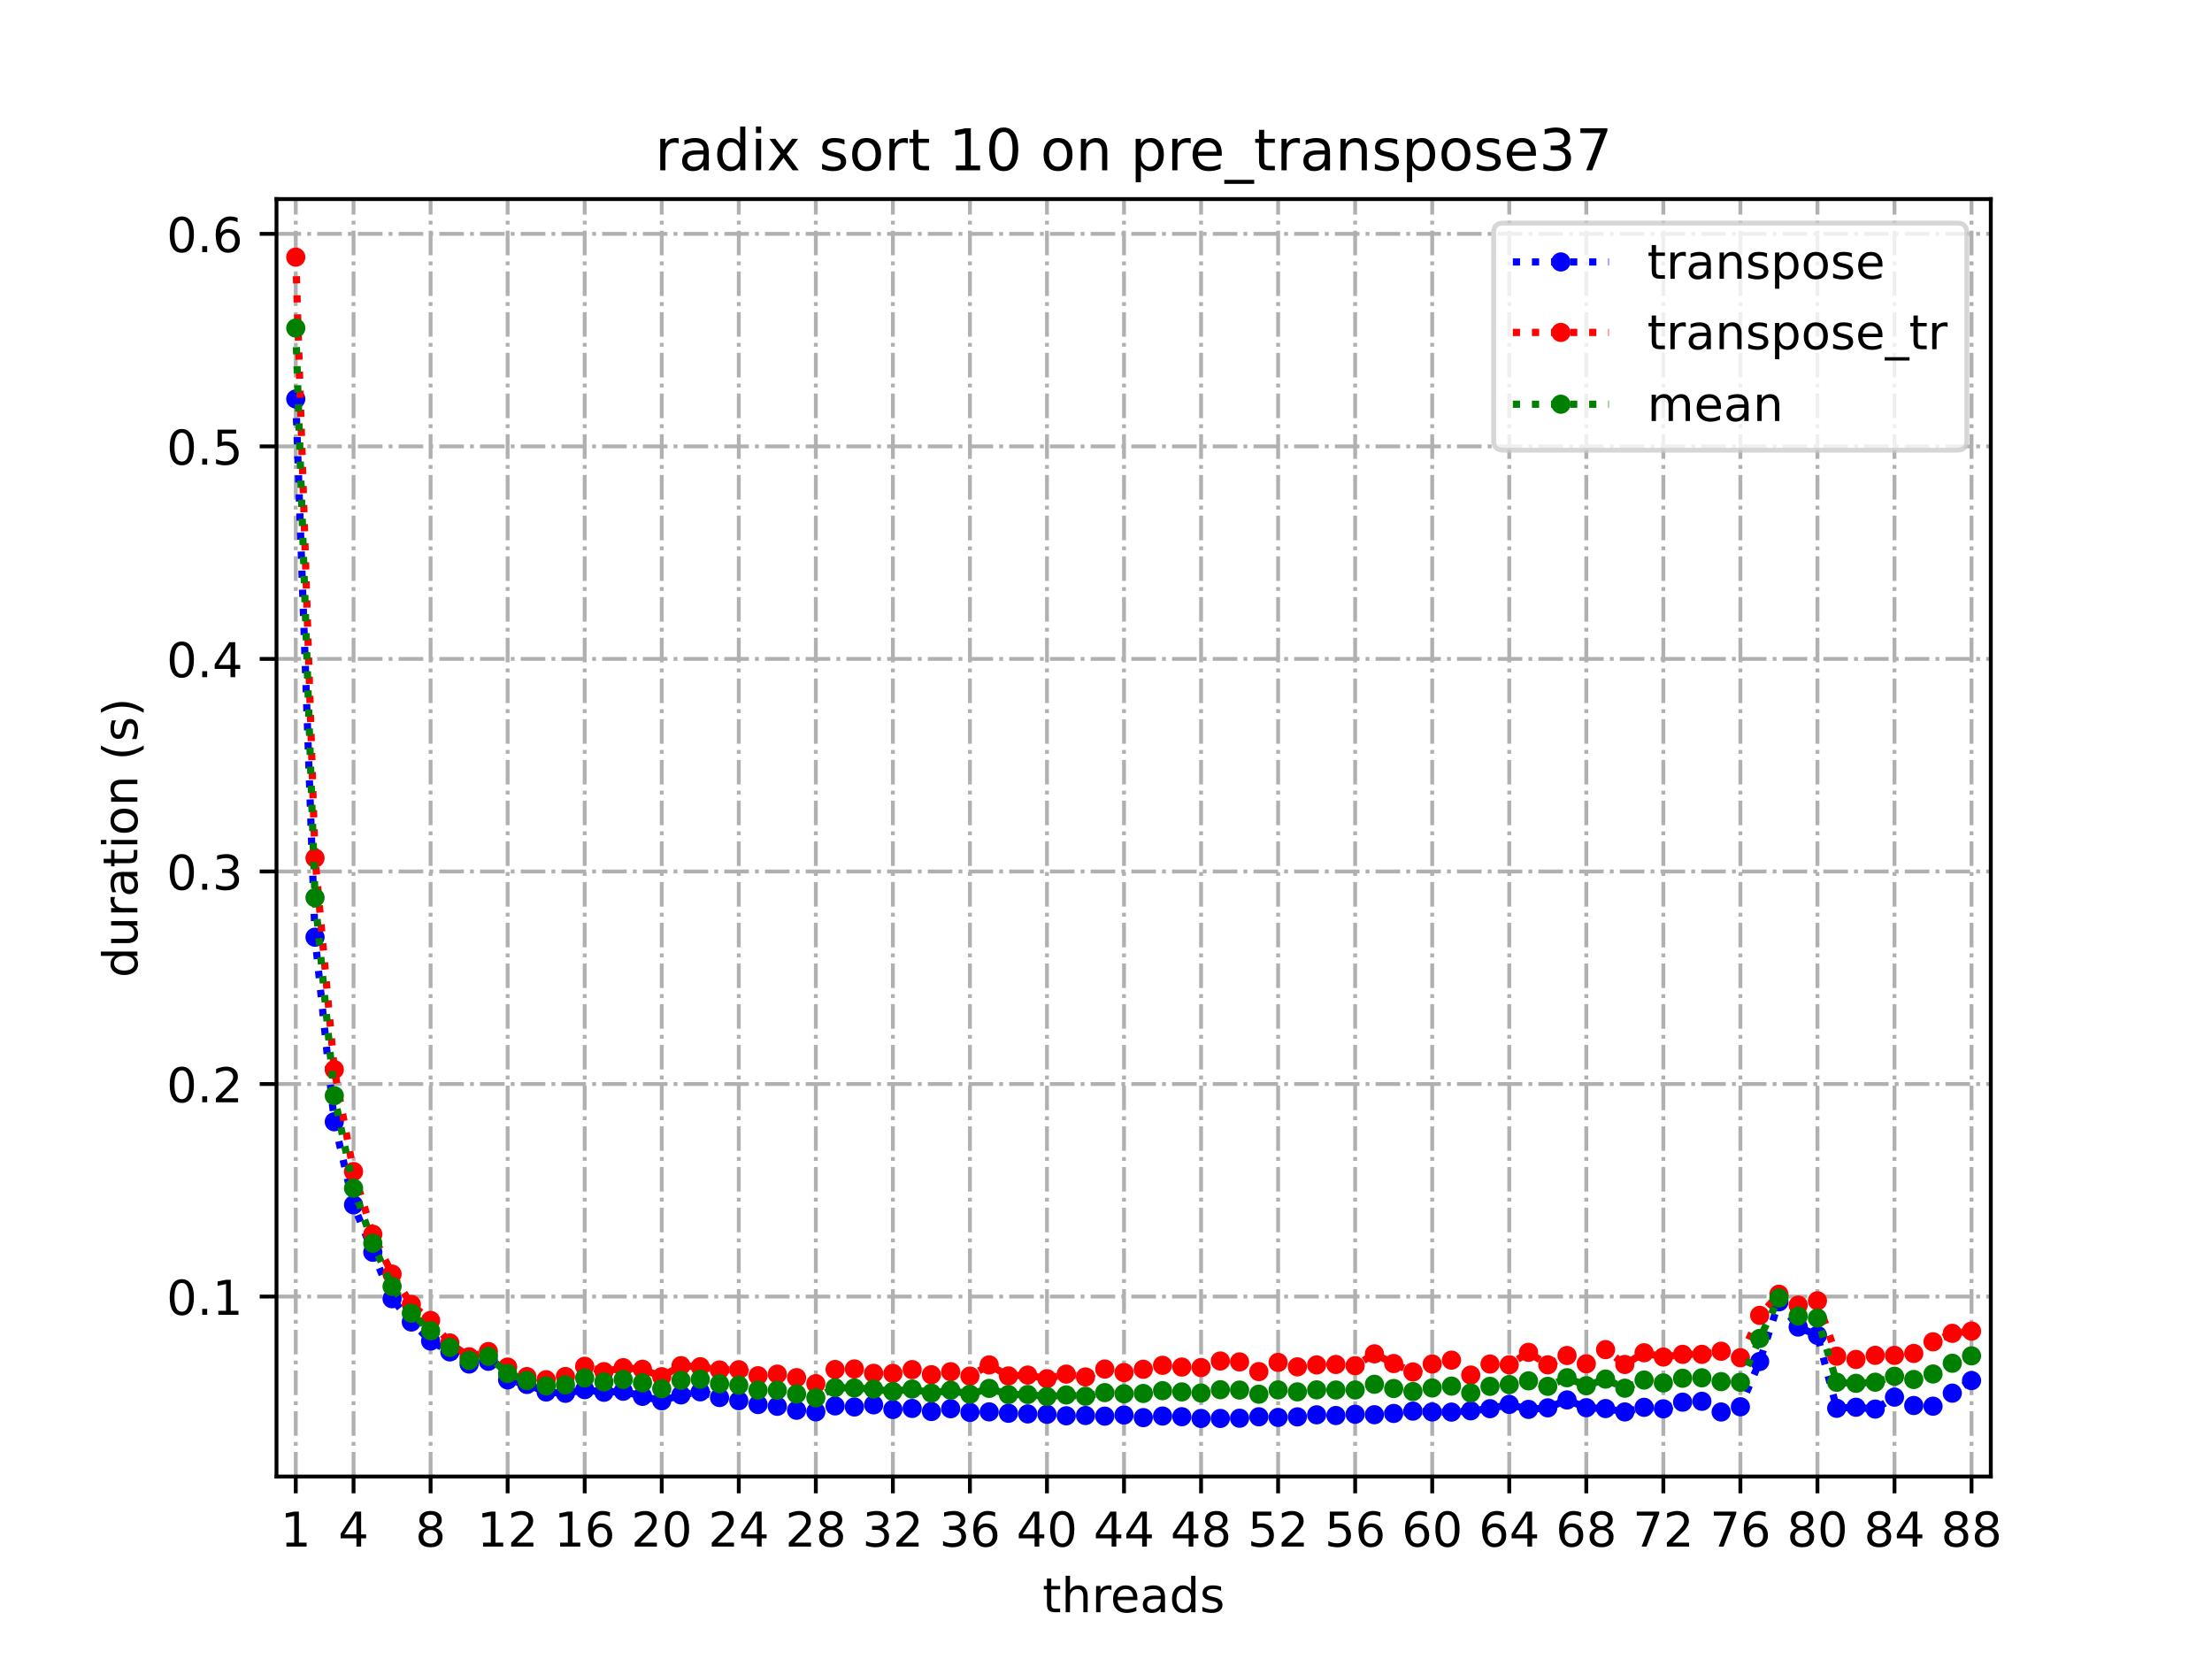 <?xml version="1.0" encoding="utf-8" standalone="no"?>
<!DOCTYPE svg PUBLIC "-//W3C//DTD SVG 1.1//EN"
  "http://www.w3.org/Graphics/SVG/1.1/DTD/svg11.dtd">
<!-- Created with matplotlib (https://matplotlib.org/) -->
<svg height="345.6pt" version="1.1" viewBox="0 0 460.8 345.6" width="460.8pt" xmlns="http://www.w3.org/2000/svg" xmlns:xlink="http://www.w3.org/1999/xlink">
 <defs>
  <style type="text/css">*{stroke-linecap:butt;stroke-linejoin:round;}</style>
 </defs>
 <g id="figure_1">
  <g id="patch_1">
   <path d="M 0 345.6 
L 460.8 345.6 
L 460.8 0 
L 0 0 
z
" style="fill:#ffffff;"/>
  </g>
  <g id="axes_1">
   <g id="patch_2">
    <path d="M 57.6 307.584 
L 414.72 307.584 
L 414.72 41.472 
L 57.6 41.472 
z
" style="fill:#ffffff;"/>
   </g>
   <g id="matplotlib.axis_1">
    <g id="xtick_1">
     <g id="line2d_1">
      <path clip-path="url(#p4c74f068e5)" d="M 61.613 307.584 
L 61.613 41.472 
" style="fill:none;stroke:#b0b0b0;stroke-dasharray:5.12,1.28,0.8,1.28;stroke-dashoffset:0;stroke-width:0.8;"/>
     </g>
     <g id="line2d_2">
      <defs>
       <path d="M 0 0 
L 0 3.5 
" id="m8876f72335" style="stroke:#000000;stroke-width:0.8;"/>
      </defs>
      <g>
       <use style="stroke:#000000;stroke-width:0.8;" x="61.613" xlink:href="#m8876f72335" y="307.584"/>
      </g>
     </g>
     <g id="text_1">
      <!-- 1 -->
      <g transform="translate(58.431 322.182)scale(0.1 -0.1)">
       <defs>
        <path d="M 12.406 8.297 
L 28.516 8.297 
L 28.516 63.922 
L 10.984 60.406 
L 10.984 69.391 
L 28.422 72.906 
L 38.281 72.906 
L 38.281 8.297 
L 54.391 8.297 
L 54.391 0 
L 12.406 0 
z
" id="DejaVuSans-49"/>
       </defs>
       <use xlink:href="#DejaVuSans-49"/>
      </g>
     </g>
    </g>
    <g id="xtick_2">
     <g id="line2d_3">
      <path clip-path="url(#p4c74f068e5)" d="M 73.65 307.584 
L 73.65 41.472 
" style="fill:none;stroke:#b0b0b0;stroke-dasharray:5.12,1.28,0.8,1.28;stroke-dashoffset:0;stroke-width:0.8;"/>
     </g>
     <g id="line2d_4">
      <g>
       <use style="stroke:#000000;stroke-width:0.8;" x="73.65" xlink:href="#m8876f72335" y="307.584"/>
      </g>
     </g>
     <g id="text_2">
      <!-- 4 -->
      <g transform="translate(70.469 322.182)scale(0.1 -0.1)">
       <defs>
        <path d="M 37.797 64.312 
L 12.891 25.391 
L 37.797 25.391 
z
M 35.203 72.906 
L 47.609 72.906 
L 47.609 25.391 
L 58.016 25.391 
L 58.016 17.188 
L 47.609 17.188 
L 47.609 0 
L 37.797 0 
L 37.797 17.188 
L 4.891 17.188 
L 4.891 26.703 
z
" id="DejaVuSans-52"/>
       </defs>
       <use xlink:href="#DejaVuSans-52"/>
      </g>
     </g>
    </g>
    <g id="xtick_3">
     <g id="line2d_5">
      <path clip-path="url(#p4c74f068e5)" d="M 89.701 307.584 
L 89.701 41.472 
" style="fill:none;stroke:#b0b0b0;stroke-dasharray:5.12,1.28,0.8,1.28;stroke-dashoffset:0;stroke-width:0.8;"/>
     </g>
     <g id="line2d_6">
      <g>
       <use style="stroke:#000000;stroke-width:0.8;" x="89.701" xlink:href="#m8876f72335" y="307.584"/>
      </g>
     </g>
     <g id="text_3">
      <!-- 8 -->
      <g transform="translate(86.519 322.182)scale(0.1 -0.1)">
       <defs>
        <path d="M 31.781 34.625 
Q 24.75 34.625 20.719 30.859 
Q 16.703 27.094 16.703 20.516 
Q 16.703 13.922 20.719 10.156 
Q 24.75 6.391 31.781 6.391 
Q 38.812 6.391 42.859 10.172 
Q 46.922 13.969 46.922 20.516 
Q 46.922 27.094 42.891 30.859 
Q 38.875 34.625 31.781 34.625 
z
M 21.922 38.812 
Q 15.578 40.375 12.031 44.719 
Q 8.5 49.078 8.5 55.328 
Q 8.5 64.062 14.719 69.141 
Q 20.953 74.219 31.781 74.219 
Q 42.672 74.219 48.875 69.141 
Q 55.078 64.062 55.078 55.328 
Q 55.078 49.078 51.531 44.719 
Q 48 40.375 41.703 38.812 
Q 48.828 37.156 52.797 32.312 
Q 56.781 27.484 56.781 20.516 
Q 56.781 9.906 50.312 4.234 
Q 43.844 -1.422 31.781 -1.422 
Q 19.734 -1.422 13.25 4.234 
Q 6.781 9.906 6.781 20.516 
Q 6.781 27.484 10.781 32.312 
Q 14.797 37.156 21.922 38.812 
z
M 18.312 54.391 
Q 18.312 48.734 21.844 45.562 
Q 25.391 42.391 31.781 42.391 
Q 38.141 42.391 41.719 45.562 
Q 45.312 48.734 45.312 54.391 
Q 45.312 60.062 41.719 63.234 
Q 38.141 66.406 31.781 66.406 
Q 25.391 66.406 21.844 63.234 
Q 18.312 60.062 18.312 54.391 
z
" id="DejaVuSans-56"/>
       </defs>
       <use xlink:href="#DejaVuSans-56"/>
      </g>
     </g>
    </g>
    <g id="xtick_4">
     <g id="line2d_7">
      <path clip-path="url(#p4c74f068e5)" d="M 105.751 307.584 
L 105.751 41.472 
" style="fill:none;stroke:#b0b0b0;stroke-dasharray:5.12,1.28,0.8,1.28;stroke-dashoffset:0;stroke-width:0.8;"/>
     </g>
     <g id="line2d_8">
      <g>
       <use style="stroke:#000000;stroke-width:0.8;" x="105.751" xlink:href="#m8876f72335" y="307.584"/>
      </g>
     </g>
     <g id="text_4">
      <!-- 12 -->
      <g transform="translate(99.389 322.182)scale(0.1 -0.1)">
       <defs>
        <path d="M 19.188 8.297 
L 53.609 8.297 
L 53.609 0 
L 7.328 0 
L 7.328 8.297 
Q 12.938 14.109 22.625 23.891 
Q 32.328 33.688 34.812 36.531 
Q 39.547 41.844 41.422 45.531 
Q 43.312 49.219 43.312 52.781 
Q 43.312 58.594 39.234 62.25 
Q 35.156 65.922 28.609 65.922 
Q 23.969 65.922 18.812 64.312 
Q 13.672 62.703 7.812 59.422 
L 7.812 69.391 
Q 13.766 71.781 18.938 73 
Q 24.125 74.219 28.422 74.219 
Q 39.75 74.219 46.484 68.547 
Q 53.219 62.891 53.219 53.422 
Q 53.219 48.922 51.531 44.891 
Q 49.859 40.875 45.406 35.406 
Q 44.188 33.984 37.641 27.219 
Q 31.109 20.453 19.188 8.297 
z
" id="DejaVuSans-50"/>
       </defs>
       <use xlink:href="#DejaVuSans-49"/>
       <use x="63.623" xlink:href="#DejaVuSans-50"/>
      </g>
     </g>
    </g>
    <g id="xtick_5">
     <g id="line2d_9">
      <path clip-path="url(#p4c74f068e5)" d="M 121.801 307.584 
L 121.801 41.472 
" style="fill:none;stroke:#b0b0b0;stroke-dasharray:5.12,1.28,0.8,1.28;stroke-dashoffset:0;stroke-width:0.8;"/>
     </g>
     <g id="line2d_10">
      <g>
       <use style="stroke:#000000;stroke-width:0.8;" x="121.801" xlink:href="#m8876f72335" y="307.584"/>
      </g>
     </g>
     <g id="text_5">
      <!-- 16 -->
      <g transform="translate(115.439 322.182)scale(0.1 -0.1)">
       <defs>
        <path d="M 33.016 40.375 
Q 26.375 40.375 22.484 35.828 
Q 18.609 31.297 18.609 23.391 
Q 18.609 15.531 22.484 10.953 
Q 26.375 6.391 33.016 6.391 
Q 39.656 6.391 43.531 10.953 
Q 47.406 15.531 47.406 23.391 
Q 47.406 31.297 43.531 35.828 
Q 39.656 40.375 33.016 40.375 
z
M 52.594 71.297 
L 52.594 62.312 
Q 48.875 64.062 45.094 64.984 
Q 41.312 65.922 37.594 65.922 
Q 27.828 65.922 22.672 59.328 
Q 17.531 52.734 16.797 39.406 
Q 19.672 43.656 24.016 45.922 
Q 28.375 48.188 33.594 48.188 
Q 44.578 48.188 50.953 41.516 
Q 57.328 34.859 57.328 23.391 
Q 57.328 12.156 50.688 5.359 
Q 44.047 -1.422 33.016 -1.422 
Q 20.359 -1.422 13.672 8.266 
Q 6.984 17.969 6.984 36.375 
Q 6.984 53.656 15.188 63.938 
Q 23.391 74.219 37.203 74.219 
Q 40.922 74.219 44.703 73.484 
Q 48.484 72.75 52.594 71.297 
z
" id="DejaVuSans-54"/>
       </defs>
       <use xlink:href="#DejaVuSans-49"/>
       <use x="63.623" xlink:href="#DejaVuSans-54"/>
      </g>
     </g>
    </g>
    <g id="xtick_6">
     <g id="line2d_11">
      <path clip-path="url(#p4c74f068e5)" d="M 137.852 307.584 
L 137.852 41.472 
" style="fill:none;stroke:#b0b0b0;stroke-dasharray:5.12,1.28,0.8,1.28;stroke-dashoffset:0;stroke-width:0.8;"/>
     </g>
     <g id="line2d_12">
      <g>
       <use style="stroke:#000000;stroke-width:0.8;" x="137.852" xlink:href="#m8876f72335" y="307.584"/>
      </g>
     </g>
     <g id="text_6">
      <!-- 20 -->
      <g transform="translate(131.489 322.182)scale(0.1 -0.1)">
       <defs>
        <path d="M 31.781 66.406 
Q 24.172 66.406 20.328 58.906 
Q 16.5 51.422 16.5 36.375 
Q 16.5 21.391 20.328 13.891 
Q 24.172 6.391 31.781 6.391 
Q 39.453 6.391 43.281 13.891 
Q 47.125 21.391 47.125 36.375 
Q 47.125 51.422 43.281 58.906 
Q 39.453 66.406 31.781 66.406 
z
M 31.781 74.219 
Q 44.047 74.219 50.516 64.516 
Q 56.984 54.828 56.984 36.375 
Q 56.984 17.969 50.516 8.266 
Q 44.047 -1.422 31.781 -1.422 
Q 19.531 -1.422 13.062 8.266 
Q 6.594 17.969 6.594 36.375 
Q 6.594 54.828 13.062 64.516 
Q 19.531 74.219 31.781 74.219 
z
" id="DejaVuSans-48"/>
       </defs>
       <use xlink:href="#DejaVuSans-50"/>
       <use x="63.623" xlink:href="#DejaVuSans-48"/>
      </g>
     </g>
    </g>
    <g id="xtick_7">
     <g id="line2d_13">
      <path clip-path="url(#p4c74f068e5)" d="M 153.902 307.584 
L 153.902 41.472 
" style="fill:none;stroke:#b0b0b0;stroke-dasharray:5.12,1.28,0.8,1.28;stroke-dashoffset:0;stroke-width:0.8;"/>
     </g>
     <g id="line2d_14">
      <g>
       <use style="stroke:#000000;stroke-width:0.8;" x="153.902" xlink:href="#m8876f72335" y="307.584"/>
      </g>
     </g>
     <g id="text_7">
      <!-- 24 -->
      <g transform="translate(147.54 322.182)scale(0.1 -0.1)">
       <use xlink:href="#DejaVuSans-50"/>
       <use x="63.623" xlink:href="#DejaVuSans-52"/>
      </g>
     </g>
    </g>
    <g id="xtick_8">
     <g id="line2d_15">
      <path clip-path="url(#p4c74f068e5)" d="M 169.952 307.584 
L 169.952 41.472 
" style="fill:none;stroke:#b0b0b0;stroke-dasharray:5.12,1.28,0.8,1.28;stroke-dashoffset:0;stroke-width:0.8;"/>
     </g>
     <g id="line2d_16">
      <g>
       <use style="stroke:#000000;stroke-width:0.8;" x="169.952" xlink:href="#m8876f72335" y="307.584"/>
      </g>
     </g>
     <g id="text_8">
      <!-- 28 -->
      <g transform="translate(163.59 322.182)scale(0.1 -0.1)">
       <use xlink:href="#DejaVuSans-50"/>
       <use x="63.623" xlink:href="#DejaVuSans-56"/>
      </g>
     </g>
    </g>
    <g id="xtick_9">
     <g id="line2d_17">
      <path clip-path="url(#p4c74f068e5)" d="M 186.003 307.584 
L 186.003 41.472 
" style="fill:none;stroke:#b0b0b0;stroke-dasharray:5.12,1.28,0.8,1.28;stroke-dashoffset:0;stroke-width:0.8;"/>
     </g>
     <g id="line2d_18">
      <g>
       <use style="stroke:#000000;stroke-width:0.8;" x="186.003" xlink:href="#m8876f72335" y="307.584"/>
      </g>
     </g>
     <g id="text_9">
      <!-- 32 -->
      <g transform="translate(179.64 322.182)scale(0.1 -0.1)">
       <defs>
        <path d="M 40.578 39.312 
Q 47.656 37.797 51.625 33 
Q 55.609 28.219 55.609 21.188 
Q 55.609 10.406 48.188 4.484 
Q 40.766 -1.422 27.094 -1.422 
Q 22.516 -1.422 17.656 -0.516 
Q 12.797 0.391 7.625 2.203 
L 7.625 11.719 
Q 11.719 9.328 16.594 8.109 
Q 21.484 6.891 26.812 6.891 
Q 36.078 6.891 40.938 10.547 
Q 45.797 14.203 45.797 21.188 
Q 45.797 27.641 41.281 31.266 
Q 36.766 34.906 28.719 34.906 
L 20.219 34.906 
L 20.219 43.016 
L 29.109 43.016 
Q 36.375 43.016 40.234 45.922 
Q 44.094 48.828 44.094 54.297 
Q 44.094 59.906 40.109 62.906 
Q 36.141 65.922 28.719 65.922 
Q 24.656 65.922 20.016 65.031 
Q 15.375 64.156 9.812 62.312 
L 9.812 71.094 
Q 15.438 72.656 20.344 73.438 
Q 25.25 74.219 29.594 74.219 
Q 40.828 74.219 47.359 69.109 
Q 53.906 64.016 53.906 55.328 
Q 53.906 49.266 50.438 45.094 
Q 46.969 40.922 40.578 39.312 
z
" id="DejaVuSans-51"/>
       </defs>
       <use xlink:href="#DejaVuSans-51"/>
       <use x="63.623" xlink:href="#DejaVuSans-50"/>
      </g>
     </g>
    </g>
    <g id="xtick_10">
     <g id="line2d_19">
      <path clip-path="url(#p4c74f068e5)" d="M 202.053 307.584 
L 202.053 41.472 
" style="fill:none;stroke:#b0b0b0;stroke-dasharray:5.12,1.28,0.8,1.28;stroke-dashoffset:0;stroke-width:0.8;"/>
     </g>
     <g id="line2d_20">
      <g>
       <use style="stroke:#000000;stroke-width:0.8;" x="202.053" xlink:href="#m8876f72335" y="307.584"/>
      </g>
     </g>
     <g id="text_10">
      <!-- 36 -->
      <g transform="translate(195.691 322.182)scale(0.1 -0.1)">
       <use xlink:href="#DejaVuSans-51"/>
       <use x="63.623" xlink:href="#DejaVuSans-54"/>
      </g>
     </g>
    </g>
    <g id="xtick_11">
     <g id="line2d_21">
      <path clip-path="url(#p4c74f068e5)" d="M 218.103 307.584 
L 218.103 41.472 
" style="fill:none;stroke:#b0b0b0;stroke-dasharray:5.12,1.28,0.8,1.28;stroke-dashoffset:0;stroke-width:0.8;"/>
     </g>
     <g id="line2d_22">
      <g>
       <use style="stroke:#000000;stroke-width:0.8;" x="218.103" xlink:href="#m8876f72335" y="307.584"/>
      </g>
     </g>
     <g id="text_11">
      <!-- 40 -->
      <g transform="translate(211.741 322.182)scale(0.1 -0.1)">
       <use xlink:href="#DejaVuSans-52"/>
       <use x="63.623" xlink:href="#DejaVuSans-48"/>
      </g>
     </g>
    </g>
    <g id="xtick_12">
     <g id="line2d_23">
      <path clip-path="url(#p4c74f068e5)" d="M 234.154 307.584 
L 234.154 41.472 
" style="fill:none;stroke:#b0b0b0;stroke-dasharray:5.12,1.28,0.8,1.28;stroke-dashoffset:0;stroke-width:0.8;"/>
     </g>
     <g id="line2d_24">
      <g>
       <use style="stroke:#000000;stroke-width:0.8;" x="234.154" xlink:href="#m8876f72335" y="307.584"/>
      </g>
     </g>
     <g id="text_12">
      <!-- 44 -->
      <g transform="translate(227.791 322.182)scale(0.1 -0.1)">
       <use xlink:href="#DejaVuSans-52"/>
       <use x="63.623" xlink:href="#DejaVuSans-52"/>
      </g>
     </g>
    </g>
    <g id="xtick_13">
     <g id="line2d_25">
      <path clip-path="url(#p4c74f068e5)" d="M 250.204 307.584 
L 250.204 41.472 
" style="fill:none;stroke:#b0b0b0;stroke-dasharray:5.12,1.28,0.8,1.28;stroke-dashoffset:0;stroke-width:0.8;"/>
     </g>
     <g id="line2d_26">
      <g>
       <use style="stroke:#000000;stroke-width:0.8;" x="250.204" xlink:href="#m8876f72335" y="307.584"/>
      </g>
     </g>
     <g id="text_13">
      <!-- 48 -->
      <g transform="translate(243.842 322.182)scale(0.1 -0.1)">
       <use xlink:href="#DejaVuSans-52"/>
       <use x="63.623" xlink:href="#DejaVuSans-56"/>
      </g>
     </g>
    </g>
    <g id="xtick_14">
     <g id="line2d_27">
      <path clip-path="url(#p4c74f068e5)" d="M 266.254 307.584 
L 266.254 41.472 
" style="fill:none;stroke:#b0b0b0;stroke-dasharray:5.12,1.28,0.8,1.28;stroke-dashoffset:0;stroke-width:0.8;"/>
     </g>
     <g id="line2d_28">
      <g>
       <use style="stroke:#000000;stroke-width:0.8;" x="266.254" xlink:href="#m8876f72335" y="307.584"/>
      </g>
     </g>
     <g id="text_14">
      <!-- 52 -->
      <g transform="translate(259.892 322.182)scale(0.1 -0.1)">
       <defs>
        <path d="M 10.797 72.906 
L 49.516 72.906 
L 49.516 64.594 
L 19.828 64.594 
L 19.828 46.734 
Q 21.969 47.469 24.109 47.828 
Q 26.266 48.188 28.422 48.188 
Q 40.625 48.188 47.75 41.5 
Q 54.891 34.812 54.891 23.391 
Q 54.891 11.625 47.562 5.094 
Q 40.234 -1.422 26.906 -1.422 
Q 22.312 -1.422 17.547 -0.641 
Q 12.797 0.141 7.719 1.703 
L 7.719 11.625 
Q 12.109 9.234 16.797 8.062 
Q 21.484 6.891 26.703 6.891 
Q 35.156 6.891 40.078 11.328 
Q 45.016 15.766 45.016 23.391 
Q 45.016 31 40.078 35.438 
Q 35.156 39.891 26.703 39.891 
Q 22.75 39.891 18.812 39.016 
Q 14.891 38.141 10.797 36.281 
z
" id="DejaVuSans-53"/>
       </defs>
       <use xlink:href="#DejaVuSans-53"/>
       <use x="63.623" xlink:href="#DejaVuSans-50"/>
      </g>
     </g>
    </g>
    <g id="xtick_15">
     <g id="line2d_29">
      <path clip-path="url(#p4c74f068e5)" d="M 282.305 307.584 
L 282.305 41.472 
" style="fill:none;stroke:#b0b0b0;stroke-dasharray:5.12,1.28,0.8,1.28;stroke-dashoffset:0;stroke-width:0.8;"/>
     </g>
     <g id="line2d_30">
      <g>
       <use style="stroke:#000000;stroke-width:0.8;" x="282.305" xlink:href="#m8876f72335" y="307.584"/>
      </g>
     </g>
     <g id="text_15">
      <!-- 56 -->
      <g transform="translate(275.942 322.182)scale(0.1 -0.1)">
       <use xlink:href="#DejaVuSans-53"/>
       <use x="63.623" xlink:href="#DejaVuSans-54"/>
      </g>
     </g>
    </g>
    <g id="xtick_16">
     <g id="line2d_31">
      <path clip-path="url(#p4c74f068e5)" d="M 298.355 307.584 
L 298.355 41.472 
" style="fill:none;stroke:#b0b0b0;stroke-dasharray:5.12,1.28,0.8,1.28;stroke-dashoffset:0;stroke-width:0.8;"/>
     </g>
     <g id="line2d_32">
      <g>
       <use style="stroke:#000000;stroke-width:0.8;" x="298.355" xlink:href="#m8876f72335" y="307.584"/>
      </g>
     </g>
     <g id="text_16">
      <!-- 60 -->
      <g transform="translate(291.993 322.182)scale(0.1 -0.1)">
       <use xlink:href="#DejaVuSans-54"/>
       <use x="63.623" xlink:href="#DejaVuSans-48"/>
      </g>
     </g>
    </g>
    <g id="xtick_17">
     <g id="line2d_33">
      <path clip-path="url(#p4c74f068e5)" d="M 314.405 307.584 
L 314.405 41.472 
" style="fill:none;stroke:#b0b0b0;stroke-dasharray:5.12,1.28,0.8,1.28;stroke-dashoffset:0;stroke-width:0.8;"/>
     </g>
     <g id="line2d_34">
      <g>
       <use style="stroke:#000000;stroke-width:0.8;" x="314.405" xlink:href="#m8876f72335" y="307.584"/>
      </g>
     </g>
     <g id="text_17">
      <!-- 64 -->
      <g transform="translate(308.043 322.182)scale(0.1 -0.1)">
       <use xlink:href="#DejaVuSans-54"/>
       <use x="63.623" xlink:href="#DejaVuSans-52"/>
      </g>
     </g>
    </g>
    <g id="xtick_18">
     <g id="line2d_35">
      <path clip-path="url(#p4c74f068e5)" d="M 330.456 307.584 
L 330.456 41.472 
" style="fill:none;stroke:#b0b0b0;stroke-dasharray:5.12,1.28,0.8,1.28;stroke-dashoffset:0;stroke-width:0.8;"/>
     </g>
     <g id="line2d_36">
      <g>
       <use style="stroke:#000000;stroke-width:0.8;" x="330.456" xlink:href="#m8876f72335" y="307.584"/>
      </g>
     </g>
     <g id="text_18">
      <!-- 68 -->
      <g transform="translate(324.093 322.182)scale(0.1 -0.1)">
       <use xlink:href="#DejaVuSans-54"/>
       <use x="63.623" xlink:href="#DejaVuSans-56"/>
      </g>
     </g>
    </g>
    <g id="xtick_19">
     <g id="line2d_37">
      <path clip-path="url(#p4c74f068e5)" d="M 346.506 307.584 
L 346.506 41.472 
" style="fill:none;stroke:#b0b0b0;stroke-dasharray:5.12,1.28,0.8,1.28;stroke-dashoffset:0;stroke-width:0.8;"/>
     </g>
     <g id="line2d_38">
      <g>
       <use style="stroke:#000000;stroke-width:0.8;" x="346.506" xlink:href="#m8876f72335" y="307.584"/>
      </g>
     </g>
     <g id="text_19">
      <!-- 72 -->
      <g transform="translate(340.144 322.182)scale(0.1 -0.1)">
       <defs>
        <path d="M 8.203 72.906 
L 55.078 72.906 
L 55.078 68.703 
L 28.609 0 
L 18.312 0 
L 43.219 64.594 
L 8.203 64.594 
z
" id="DejaVuSans-55"/>
       </defs>
       <use xlink:href="#DejaVuSans-55"/>
       <use x="63.623" xlink:href="#DejaVuSans-50"/>
      </g>
     </g>
    </g>
    <g id="xtick_20">
     <g id="line2d_39">
      <path clip-path="url(#p4c74f068e5)" d="M 362.556 307.584 
L 362.556 41.472 
" style="fill:none;stroke:#b0b0b0;stroke-dasharray:5.12,1.28,0.8,1.28;stroke-dashoffset:0;stroke-width:0.8;"/>
     </g>
     <g id="line2d_40">
      <g>
       <use style="stroke:#000000;stroke-width:0.8;" x="362.556" xlink:href="#m8876f72335" y="307.584"/>
      </g>
     </g>
     <g id="text_20">
      <!-- 76 -->
      <g transform="translate(356.194 322.182)scale(0.1 -0.1)">
       <use xlink:href="#DejaVuSans-55"/>
       <use x="63.623" xlink:href="#DejaVuSans-54"/>
      </g>
     </g>
    </g>
    <g id="xtick_21">
     <g id="line2d_41">
      <path clip-path="url(#p4c74f068e5)" d="M 378.607 307.584 
L 378.607 41.472 
" style="fill:none;stroke:#b0b0b0;stroke-dasharray:5.12,1.28,0.8,1.28;stroke-dashoffset:0;stroke-width:0.8;"/>
     </g>
     <g id="line2d_42">
      <g>
       <use style="stroke:#000000;stroke-width:0.8;" x="378.607" xlink:href="#m8876f72335" y="307.584"/>
      </g>
     </g>
     <g id="text_21">
      <!-- 80 -->
      <g transform="translate(372.244 322.182)scale(0.1 -0.1)">
       <use xlink:href="#DejaVuSans-56"/>
       <use x="63.623" xlink:href="#DejaVuSans-48"/>
      </g>
     </g>
    </g>
    <g id="xtick_22">
     <g id="line2d_43">
      <path clip-path="url(#p4c74f068e5)" d="M 394.657 307.584 
L 394.657 41.472 
" style="fill:none;stroke:#b0b0b0;stroke-dasharray:5.12,1.28,0.8,1.28;stroke-dashoffset:0;stroke-width:0.8;"/>
     </g>
     <g id="line2d_44">
      <g>
       <use style="stroke:#000000;stroke-width:0.8;" x="394.657" xlink:href="#m8876f72335" y="307.584"/>
      </g>
     </g>
     <g id="text_22">
      <!-- 84 -->
      <g transform="translate(388.295 322.182)scale(0.1 -0.1)">
       <use xlink:href="#DejaVuSans-56"/>
       <use x="63.623" xlink:href="#DejaVuSans-52"/>
      </g>
     </g>
    </g>
    <g id="xtick_23">
     <g id="line2d_45">
      <path clip-path="url(#p4c74f068e5)" d="M 410.707 307.584 
L 410.707 41.472 
" style="fill:none;stroke:#b0b0b0;stroke-dasharray:5.12,1.28,0.8,1.28;stroke-dashoffset:0;stroke-width:0.8;"/>
     </g>
     <g id="line2d_46">
      <g>
       <use style="stroke:#000000;stroke-width:0.8;" x="410.707" xlink:href="#m8876f72335" y="307.584"/>
      </g>
     </g>
     <g id="text_23">
      <!-- 88 -->
      <g transform="translate(404.345 322.182)scale(0.1 -0.1)">
       <use xlink:href="#DejaVuSans-56"/>
       <use x="63.623" xlink:href="#DejaVuSans-56"/>
      </g>
     </g>
    </g>
    <g id="text_24">
     <!-- threads -->
     <g transform="translate(217.169 335.861)scale(0.1 -0.1)">
      <defs>
       <path d="M 18.312 70.219 
L 18.312 54.688 
L 36.812 54.688 
L 36.812 47.703 
L 18.312 47.703 
L 18.312 18.016 
Q 18.312 11.328 20.141 9.422 
Q 21.969 7.516 27.594 7.516 
L 36.812 7.516 
L 36.812 0 
L 27.594 0 
Q 17.188 0 13.234 3.875 
Q 9.281 7.766 9.281 18.016 
L 9.281 47.703 
L 2.688 47.703 
L 2.688 54.688 
L 9.281 54.688 
L 9.281 70.219 
z
" id="DejaVuSans-116"/>
       <path d="M 54.891 33.016 
L 54.891 0 
L 45.906 0 
L 45.906 32.719 
Q 45.906 40.484 42.875 44.328 
Q 39.844 48.188 33.797 48.188 
Q 26.516 48.188 22.312 43.547 
Q 18.109 38.922 18.109 30.906 
L 18.109 0 
L 9.078 0 
L 9.078 75.984 
L 18.109 75.984 
L 18.109 46.188 
Q 21.344 51.125 25.703 53.562 
Q 30.078 56 35.797 56 
Q 45.219 56 50.047 50.172 
Q 54.891 44.344 54.891 33.016 
z
" id="DejaVuSans-104"/>
       <path d="M 41.109 46.297 
Q 39.594 47.172 37.812 47.578 
Q 36.031 48 33.891 48 
Q 26.266 48 22.188 43.047 
Q 18.109 38.094 18.109 28.812 
L 18.109 0 
L 9.078 0 
L 9.078 54.688 
L 18.109 54.688 
L 18.109 46.188 
Q 20.953 51.172 25.484 53.578 
Q 30.031 56 36.531 56 
Q 37.453 56 38.578 55.875 
Q 39.703 55.766 41.062 55.516 
z
" id="DejaVuSans-114"/>
       <path d="M 56.203 29.594 
L 56.203 25.203 
L 14.891 25.203 
Q 15.484 15.922 20.484 11.062 
Q 25.484 6.203 34.422 6.203 
Q 39.594 6.203 44.453 7.469 
Q 49.312 8.734 54.109 11.281 
L 54.109 2.781 
Q 49.266 0.734 44.188 -0.344 
Q 39.109 -1.422 33.891 -1.422 
Q 20.797 -1.422 13.156 6.188 
Q 5.516 13.812 5.516 26.812 
Q 5.516 40.234 12.766 48.109 
Q 20.016 56 32.328 56 
Q 43.359 56 49.781 48.891 
Q 56.203 41.797 56.203 29.594 
z
M 47.219 32.234 
Q 47.125 39.594 43.094 43.984 
Q 39.062 48.391 32.422 48.391 
Q 24.906 48.391 20.391 44.141 
Q 15.875 39.891 15.188 32.172 
z
" id="DejaVuSans-101"/>
       <path d="M 34.281 27.484 
Q 23.391 27.484 19.188 25 
Q 14.984 22.516 14.984 16.5 
Q 14.984 11.719 18.141 8.906 
Q 21.297 6.109 26.703 6.109 
Q 34.188 6.109 38.703 11.406 
Q 43.219 16.703 43.219 25.484 
L 43.219 27.484 
z
M 52.203 31.203 
L 52.203 0 
L 43.219 0 
L 43.219 8.297 
Q 40.141 3.328 35.547 0.953 
Q 30.953 -1.422 24.312 -1.422 
Q 15.922 -1.422 10.953 3.297 
Q 6 8.016 6 15.922 
Q 6 25.141 12.172 29.828 
Q 18.359 34.516 30.609 34.516 
L 43.219 34.516 
L 43.219 35.406 
Q 43.219 41.609 39.141 45 
Q 35.062 48.391 27.688 48.391 
Q 23 48.391 18.547 47.266 
Q 14.109 46.141 10.016 43.891 
L 10.016 52.203 
Q 14.938 54.109 19.578 55.047 
Q 24.219 56 28.609 56 
Q 40.484 56 46.344 49.844 
Q 52.203 43.703 52.203 31.203 
z
" id="DejaVuSans-97"/>
       <path d="M 45.406 46.391 
L 45.406 75.984 
L 54.391 75.984 
L 54.391 0 
L 45.406 0 
L 45.406 8.203 
Q 42.578 3.328 38.25 0.953 
Q 33.938 -1.422 27.875 -1.422 
Q 17.969 -1.422 11.734 6.484 
Q 5.516 14.406 5.516 27.297 
Q 5.516 40.188 11.734 48.094 
Q 17.969 56 27.875 56 
Q 33.938 56 38.25 53.625 
Q 42.578 51.266 45.406 46.391 
z
M 14.797 27.297 
Q 14.797 17.391 18.875 11.75 
Q 22.953 6.109 30.078 6.109 
Q 37.203 6.109 41.297 11.75 
Q 45.406 17.391 45.406 27.297 
Q 45.406 37.203 41.297 42.844 
Q 37.203 48.484 30.078 48.484 
Q 22.953 48.484 18.875 42.844 
Q 14.797 37.203 14.797 27.297 
z
" id="DejaVuSans-100"/>
       <path d="M 44.281 53.078 
L 44.281 44.578 
Q 40.484 46.531 36.375 47.5 
Q 32.281 48.484 27.875 48.484 
Q 21.188 48.484 17.844 46.438 
Q 14.5 44.391 14.5 40.281 
Q 14.5 37.156 16.891 35.375 
Q 19.281 33.594 26.516 31.984 
L 29.594 31.297 
Q 39.156 29.25 43.188 25.516 
Q 47.219 21.781 47.219 15.094 
Q 47.219 7.469 41.188 3.016 
Q 35.156 -1.422 24.609 -1.422 
Q 20.219 -1.422 15.453 -0.562 
Q 10.688 0.297 5.422 2 
L 5.422 11.281 
Q 10.406 8.688 15.234 7.391 
Q 20.062 6.109 24.812 6.109 
Q 31.156 6.109 34.562 8.281 
Q 37.984 10.453 37.984 14.406 
Q 37.984 18.062 35.516 20.016 
Q 33.062 21.969 24.703 23.781 
L 21.578 24.516 
Q 13.234 26.266 9.516 29.906 
Q 5.812 33.547 5.812 39.891 
Q 5.812 47.609 11.281 51.797 
Q 16.75 56 26.812 56 
Q 31.781 56 36.172 55.266 
Q 40.578 54.547 44.281 53.078 
z
" id="DejaVuSans-115"/>
      </defs>
      <use xlink:href="#DejaVuSans-116"/>
      <use x="39.209" xlink:href="#DejaVuSans-104"/>
      <use x="102.588" xlink:href="#DejaVuSans-114"/>
      <use x="141.451" xlink:href="#DejaVuSans-101"/>
      <use x="202.975" xlink:href="#DejaVuSans-97"/>
      <use x="264.254" xlink:href="#DejaVuSans-100"/>
      <use x="327.73" xlink:href="#DejaVuSans-115"/>
     </g>
    </g>
   </g>
   <g id="matplotlib.axis_2">
    <g id="ytick_1">
     <g id="line2d_47">
      <path clip-path="url(#p4c74f068e5)" d="M 57.6 270.097 
L 414.72 270.097 
" style="fill:none;stroke:#b0b0b0;stroke-dasharray:5.12,1.28,0.8,1.28;stroke-dashoffset:0;stroke-width:0.8;"/>
     </g>
     <g id="line2d_48">
      <defs>
       <path d="M 0 0 
L -3.5 0 
" id="mff1a3b51b7" style="stroke:#000000;stroke-width:0.8;"/>
      </defs>
      <g>
       <use style="stroke:#000000;stroke-width:0.8;" x="57.6" xlink:href="#mff1a3b51b7" y="270.097"/>
      </g>
     </g>
     <g id="text_25">
      <!-- 0.1 -->
      <g transform="translate(34.697 273.896)scale(0.1 -0.1)">
       <defs>
        <path d="M 10.688 12.406 
L 21 12.406 
L 21 0 
L 10.688 0 
z
" id="DejaVuSans-46"/>
       </defs>
       <use xlink:href="#DejaVuSans-48"/>
       <use x="63.623" xlink:href="#DejaVuSans-46"/>
       <use x="95.41" xlink:href="#DejaVuSans-49"/>
      </g>
     </g>
    </g>
    <g id="ytick_2">
     <g id="line2d_49">
      <path clip-path="url(#p4c74f068e5)" d="M 57.6 225.821 
L 414.72 225.821 
" style="fill:none;stroke:#b0b0b0;stroke-dasharray:5.12,1.28,0.8,1.28;stroke-dashoffset:0;stroke-width:0.8;"/>
     </g>
     <g id="line2d_50">
      <g>
       <use style="stroke:#000000;stroke-width:0.8;" x="57.6" xlink:href="#mff1a3b51b7" y="225.821"/>
      </g>
     </g>
     <g id="text_26">
      <!-- 0.2 -->
      <g transform="translate(34.697 229.62)scale(0.1 -0.1)">
       <use xlink:href="#DejaVuSans-48"/>
       <use x="63.623" xlink:href="#DejaVuSans-46"/>
       <use x="95.41" xlink:href="#DejaVuSans-50"/>
      </g>
     </g>
    </g>
    <g id="ytick_3">
     <g id="line2d_51">
      <path clip-path="url(#p4c74f068e5)" d="M 57.6 181.544 
L 414.72 181.544 
" style="fill:none;stroke:#b0b0b0;stroke-dasharray:5.12,1.28,0.8,1.28;stroke-dashoffset:0;stroke-width:0.8;"/>
     </g>
     <g id="line2d_52">
      <g>
       <use style="stroke:#000000;stroke-width:0.8;" x="57.6" xlink:href="#mff1a3b51b7" y="181.544"/>
      </g>
     </g>
     <g id="text_27">
      <!-- 0.3 -->
      <g transform="translate(34.697 185.343)scale(0.1 -0.1)">
       <use xlink:href="#DejaVuSans-48"/>
       <use x="63.623" xlink:href="#DejaVuSans-46"/>
       <use x="95.41" xlink:href="#DejaVuSans-51"/>
      </g>
     </g>
    </g>
    <g id="ytick_4">
     <g id="line2d_53">
      <path clip-path="url(#p4c74f068e5)" d="M 57.6 137.268 
L 414.72 137.268 
" style="fill:none;stroke:#b0b0b0;stroke-dasharray:5.12,1.28,0.8,1.28;stroke-dashoffset:0;stroke-width:0.8;"/>
     </g>
     <g id="line2d_54">
      <g>
       <use style="stroke:#000000;stroke-width:0.8;" x="57.6" xlink:href="#mff1a3b51b7" y="137.268"/>
      </g>
     </g>
     <g id="text_28">
      <!-- 0.4 -->
      <g transform="translate(34.697 141.067)scale(0.1 -0.1)">
       <use xlink:href="#DejaVuSans-48"/>
       <use x="63.623" xlink:href="#DejaVuSans-46"/>
       <use x="95.41" xlink:href="#DejaVuSans-52"/>
      </g>
     </g>
    </g>
    <g id="ytick_5">
     <g id="line2d_55">
      <path clip-path="url(#p4c74f068e5)" d="M 57.6 92.992 
L 414.72 92.992 
" style="fill:none;stroke:#b0b0b0;stroke-dasharray:5.12,1.28,0.8,1.28;stroke-dashoffset:0;stroke-width:0.8;"/>
     </g>
     <g id="line2d_56">
      <g>
       <use style="stroke:#000000;stroke-width:0.8;" x="57.6" xlink:href="#mff1a3b51b7" y="92.992"/>
      </g>
     </g>
     <g id="text_29">
      <!-- 0.5 -->
      <g transform="translate(34.697 96.791)scale(0.1 -0.1)">
       <use xlink:href="#DejaVuSans-48"/>
       <use x="63.623" xlink:href="#DejaVuSans-46"/>
       <use x="95.41" xlink:href="#DejaVuSans-53"/>
      </g>
     </g>
    </g>
    <g id="ytick_6">
     <g id="line2d_57">
      <path clip-path="url(#p4c74f068e5)" d="M 57.6 48.716 
L 414.72 48.716 
" style="fill:none;stroke:#b0b0b0;stroke-dasharray:5.12,1.28,0.8,1.28;stroke-dashoffset:0;stroke-width:0.8;"/>
     </g>
     <g id="line2d_58">
      <g>
       <use style="stroke:#000000;stroke-width:0.8;" x="57.6" xlink:href="#mff1a3b51b7" y="48.716"/>
      </g>
     </g>
     <g id="text_30">
      <!-- 0.6 -->
      <g transform="translate(34.697 52.515)scale(0.1 -0.1)">
       <use xlink:href="#DejaVuSans-48"/>
       <use x="63.623" xlink:href="#DejaVuSans-46"/>
       <use x="95.41" xlink:href="#DejaVuSans-54"/>
      </g>
     </g>
    </g>
    <g id="text_31">
     <!-- duration (s) -->
     <g transform="translate(28.617 203.663)rotate(-90)scale(0.1 -0.1)">
      <defs>
       <path d="M 8.5 21.578 
L 8.5 54.688 
L 17.484 54.688 
L 17.484 21.922 
Q 17.484 14.156 20.5 10.266 
Q 23.531 6.391 29.594 6.391 
Q 36.859 6.391 41.078 11.031 
Q 45.312 15.672 45.312 23.688 
L 45.312 54.688 
L 54.297 54.688 
L 54.297 0 
L 45.312 0 
L 45.312 8.406 
Q 42.047 3.422 37.719 1 
Q 33.406 -1.422 27.688 -1.422 
Q 18.266 -1.422 13.375 4.438 
Q 8.5 10.297 8.5 21.578 
z
M 31.109 56 
z
" id="DejaVuSans-117"/>
       <path d="M 9.422 54.688 
L 18.406 54.688 
L 18.406 0 
L 9.422 0 
z
M 9.422 75.984 
L 18.406 75.984 
L 18.406 64.594 
L 9.422 64.594 
z
" id="DejaVuSans-105"/>
       <path d="M 30.609 48.391 
Q 23.391 48.391 19.188 42.75 
Q 14.984 37.109 14.984 27.297 
Q 14.984 17.484 19.156 11.844 
Q 23.344 6.203 30.609 6.203 
Q 37.797 6.203 41.984 11.859 
Q 46.188 17.531 46.188 27.297 
Q 46.188 37.016 41.984 42.703 
Q 37.797 48.391 30.609 48.391 
z
M 30.609 56 
Q 42.328 56 49.016 48.375 
Q 55.719 40.766 55.719 27.297 
Q 55.719 13.875 49.016 6.219 
Q 42.328 -1.422 30.609 -1.422 
Q 18.844 -1.422 12.172 6.219 
Q 5.516 13.875 5.516 27.297 
Q 5.516 40.766 12.172 48.375 
Q 18.844 56 30.609 56 
z
" id="DejaVuSans-111"/>
       <path d="M 54.891 33.016 
L 54.891 0 
L 45.906 0 
L 45.906 32.719 
Q 45.906 40.484 42.875 44.328 
Q 39.844 48.188 33.797 48.188 
Q 26.516 48.188 22.312 43.547 
Q 18.109 38.922 18.109 30.906 
L 18.109 0 
L 9.078 0 
L 9.078 54.688 
L 18.109 54.688 
L 18.109 46.188 
Q 21.344 51.125 25.703 53.562 
Q 30.078 56 35.797 56 
Q 45.219 56 50.047 50.172 
Q 54.891 44.344 54.891 33.016 
z
" id="DejaVuSans-110"/>
       <path id="DejaVuSans-32"/>
       <path d="M 31 75.875 
Q 24.469 64.656 21.281 53.656 
Q 18.109 42.672 18.109 31.391 
Q 18.109 20.125 21.312 9.062 
Q 24.516 -2 31 -13.188 
L 23.188 -13.188 
Q 15.875 -1.703 12.234 9.375 
Q 8.594 20.453 8.594 31.391 
Q 8.594 42.281 12.203 53.312 
Q 15.828 64.359 23.188 75.875 
z
" id="DejaVuSans-40"/>
       <path d="M 8.016 75.875 
L 15.828 75.875 
Q 23.141 64.359 26.781 53.312 
Q 30.422 42.281 30.422 31.391 
Q 30.422 20.453 26.781 9.375 
Q 23.141 -1.703 15.828 -13.188 
L 8.016 -13.188 
Q 14.5 -2 17.703 9.062 
Q 20.906 20.125 20.906 31.391 
Q 20.906 42.672 17.703 53.656 
Q 14.5 64.656 8.016 75.875 
z
" id="DejaVuSans-41"/>
      </defs>
      <use xlink:href="#DejaVuSans-100"/>
      <use x="63.477" xlink:href="#DejaVuSans-117"/>
      <use x="126.855" xlink:href="#DejaVuSans-114"/>
      <use x="167.969" xlink:href="#DejaVuSans-97"/>
      <use x="229.248" xlink:href="#DejaVuSans-116"/>
      <use x="268.457" xlink:href="#DejaVuSans-105"/>
      <use x="296.24" xlink:href="#DejaVuSans-111"/>
      <use x="357.422" xlink:href="#DejaVuSans-110"/>
      <use x="420.801" xlink:href="#DejaVuSans-32"/>
      <use x="452.588" xlink:href="#DejaVuSans-40"/>
      <use x="491.602" xlink:href="#DejaVuSans-115"/>
      <use x="543.701" xlink:href="#DejaVuSans-41"/>
     </g>
    </g>
   </g>
   <g id="line2d_59">
    <path clip-path="url(#p4c74f068e5)" d="M 61.613 83.113 
L 65.625 195.239 
L 69.638 233.686 
L 73.65 250.992 
L 77.663 260.869 
L 81.676 270.553 
L 85.688 275.399 
L 89.701 279.36 
L 93.713 281.625 
L 97.726 284.152 
L 101.738 283.582 
L 105.751 287.457 
L 109.764 288.408 
L 113.776 289.981 
L 117.789 290.25 
L 121.801 289.494 
L 125.814 290.037 
L 129.827 289.82 
L 133.839 290.888 
L 137.852 291.81 
L 141.864 290.586 
L 145.877 289.947 
L 149.889 291.136 
L 153.902 291.794 
L 157.915 292.592 
L 161.927 292.957 
L 165.94 293.784 
L 169.952 294.115 
L 173.965 292.878 
L 177.978 293.099 
L 181.99 292.653 
L 186.003 293.621 
L 190.015 293.405 
L 194.028 294.041 
L 198.04 293.464 
L 202.053 294.23 
L 206.066 294.122 
L 210.078 294.414 
L 214.091 294.548 
L 218.103 294.627 
L 222.116 294.937 
L 226.129 294.879 
L 230.141 295.01 
L 234.154 294.77 
L 238.166 295.318 
L 242.179 294.989 
L 246.191 295.127 
L 250.204 295.488 
L 254.217 295.486 
L 258.229 295.442 
L 262.242 295.142 
L 266.254 295.276 
L 270.267 295.162 
L 274.28 294.732 
L 278.292 294.881 
L 282.305 294.617 
L 286.317 294.712 
L 290.33 294.448 
L 294.342 293.963 
L 298.355 294.138 
L 302.368 294.167 
L 306.38 293.898 
L 310.393 293.454 
L 314.405 292.567 
L 318.418 293.6 
L 322.431 293.28 
L 326.443 291.635 
L 330.456 293.249 
L 334.468 293.427 
L 338.481 294.132 
L 342.493 293.172 
L 346.506 293.485 
L 350.519 292.095 
L 354.531 291.918 
L 358.544 294.145 
L 362.556 293.056 
L 366.569 283.629 
L 370.582 271.201 
L 374.594 276.451 
L 378.607 278.178 
L 382.619 293.376 
L 386.632 293.154 
L 390.644 293.534 
L 394.657 291.052 
L 398.67 292.793 
L 402.682 292.934 
L 406.695 290.217 
L 410.707 287.599 
" style="fill:none;stroke:#0000ff;stroke-dasharray:1.5,2.475;stroke-dashoffset:0;stroke-width:1.5;"/>
    <defs>
     <path d="M 0 1.5 
C 0.398 1.5 0.779 1.342 1.061 1.061 
C 1.342 0.779 1.5 0.398 1.5 0 
C 1.5 -0.398 1.342 -0.779 1.061 -1.061 
C 0.779 -1.342 0.398 -1.5 0 -1.5 
C -0.398 -1.5 -0.779 -1.342 -1.061 -1.061 
C -1.342 -0.779 -1.5 -0.398 -1.5 0 
C -1.5 0.398 -1.342 0.779 -1.061 1.061 
C -0.779 1.342 -0.398 1.5 0 1.5 
z
" id="m10050b6316" style="stroke:#0000ff;"/>
    </defs>
    <g clip-path="url(#p4c74f068e5)">
     <use style="fill:#0000ff;stroke:#0000ff;" x="61.613" xlink:href="#m10050b6316" y="83.113"/>
     <use style="fill:#0000ff;stroke:#0000ff;" x="65.625" xlink:href="#m10050b6316" y="195.239"/>
     <use style="fill:#0000ff;stroke:#0000ff;" x="69.638" xlink:href="#m10050b6316" y="233.686"/>
     <use style="fill:#0000ff;stroke:#0000ff;" x="73.65" xlink:href="#m10050b6316" y="250.992"/>
     <use style="fill:#0000ff;stroke:#0000ff;" x="77.663" xlink:href="#m10050b6316" y="260.869"/>
     <use style="fill:#0000ff;stroke:#0000ff;" x="81.676" xlink:href="#m10050b6316" y="270.553"/>
     <use style="fill:#0000ff;stroke:#0000ff;" x="85.688" xlink:href="#m10050b6316" y="275.399"/>
     <use style="fill:#0000ff;stroke:#0000ff;" x="89.701" xlink:href="#m10050b6316" y="279.36"/>
     <use style="fill:#0000ff;stroke:#0000ff;" x="93.713" xlink:href="#m10050b6316" y="281.625"/>
     <use style="fill:#0000ff;stroke:#0000ff;" x="97.726" xlink:href="#m10050b6316" y="284.152"/>
     <use style="fill:#0000ff;stroke:#0000ff;" x="101.738" xlink:href="#m10050b6316" y="283.582"/>
     <use style="fill:#0000ff;stroke:#0000ff;" x="105.751" xlink:href="#m10050b6316" y="287.457"/>
     <use style="fill:#0000ff;stroke:#0000ff;" x="109.764" xlink:href="#m10050b6316" y="288.408"/>
     <use style="fill:#0000ff;stroke:#0000ff;" x="113.776" xlink:href="#m10050b6316" y="289.981"/>
     <use style="fill:#0000ff;stroke:#0000ff;" x="117.789" xlink:href="#m10050b6316" y="290.25"/>
     <use style="fill:#0000ff;stroke:#0000ff;" x="121.801" xlink:href="#m10050b6316" y="289.494"/>
     <use style="fill:#0000ff;stroke:#0000ff;" x="125.814" xlink:href="#m10050b6316" y="290.037"/>
     <use style="fill:#0000ff;stroke:#0000ff;" x="129.827" xlink:href="#m10050b6316" y="289.82"/>
     <use style="fill:#0000ff;stroke:#0000ff;" x="133.839" xlink:href="#m10050b6316" y="290.888"/>
     <use style="fill:#0000ff;stroke:#0000ff;" x="137.852" xlink:href="#m10050b6316" y="291.81"/>
     <use style="fill:#0000ff;stroke:#0000ff;" x="141.864" xlink:href="#m10050b6316" y="290.586"/>
     <use style="fill:#0000ff;stroke:#0000ff;" x="145.877" xlink:href="#m10050b6316" y="289.947"/>
     <use style="fill:#0000ff;stroke:#0000ff;" x="149.889" xlink:href="#m10050b6316" y="291.136"/>
     <use style="fill:#0000ff;stroke:#0000ff;" x="153.902" xlink:href="#m10050b6316" y="291.794"/>
     <use style="fill:#0000ff;stroke:#0000ff;" x="157.915" xlink:href="#m10050b6316" y="292.592"/>
     <use style="fill:#0000ff;stroke:#0000ff;" x="161.927" xlink:href="#m10050b6316" y="292.957"/>
     <use style="fill:#0000ff;stroke:#0000ff;" x="165.94" xlink:href="#m10050b6316" y="293.784"/>
     <use style="fill:#0000ff;stroke:#0000ff;" x="169.952" xlink:href="#m10050b6316" y="294.115"/>
     <use style="fill:#0000ff;stroke:#0000ff;" x="173.965" xlink:href="#m10050b6316" y="292.878"/>
     <use style="fill:#0000ff;stroke:#0000ff;" x="177.978" xlink:href="#m10050b6316" y="293.099"/>
     <use style="fill:#0000ff;stroke:#0000ff;" x="181.99" xlink:href="#m10050b6316" y="292.653"/>
     <use style="fill:#0000ff;stroke:#0000ff;" x="186.003" xlink:href="#m10050b6316" y="293.621"/>
     <use style="fill:#0000ff;stroke:#0000ff;" x="190.015" xlink:href="#m10050b6316" y="293.405"/>
     <use style="fill:#0000ff;stroke:#0000ff;" x="194.028" xlink:href="#m10050b6316" y="294.041"/>
     <use style="fill:#0000ff;stroke:#0000ff;" x="198.04" xlink:href="#m10050b6316" y="293.464"/>
     <use style="fill:#0000ff;stroke:#0000ff;" x="202.053" xlink:href="#m10050b6316" y="294.23"/>
     <use style="fill:#0000ff;stroke:#0000ff;" x="206.066" xlink:href="#m10050b6316" y="294.122"/>
     <use style="fill:#0000ff;stroke:#0000ff;" x="210.078" xlink:href="#m10050b6316" y="294.414"/>
     <use style="fill:#0000ff;stroke:#0000ff;" x="214.091" xlink:href="#m10050b6316" y="294.548"/>
     <use style="fill:#0000ff;stroke:#0000ff;" x="218.103" xlink:href="#m10050b6316" y="294.627"/>
     <use style="fill:#0000ff;stroke:#0000ff;" x="222.116" xlink:href="#m10050b6316" y="294.937"/>
     <use style="fill:#0000ff;stroke:#0000ff;" x="226.129" xlink:href="#m10050b6316" y="294.879"/>
     <use style="fill:#0000ff;stroke:#0000ff;" x="230.141" xlink:href="#m10050b6316" y="295.01"/>
     <use style="fill:#0000ff;stroke:#0000ff;" x="234.154" xlink:href="#m10050b6316" y="294.77"/>
     <use style="fill:#0000ff;stroke:#0000ff;" x="238.166" xlink:href="#m10050b6316" y="295.318"/>
     <use style="fill:#0000ff;stroke:#0000ff;" x="242.179" xlink:href="#m10050b6316" y="294.989"/>
     <use style="fill:#0000ff;stroke:#0000ff;" x="246.191" xlink:href="#m10050b6316" y="295.127"/>
     <use style="fill:#0000ff;stroke:#0000ff;" x="250.204" xlink:href="#m10050b6316" y="295.488"/>
     <use style="fill:#0000ff;stroke:#0000ff;" x="254.217" xlink:href="#m10050b6316" y="295.486"/>
     <use style="fill:#0000ff;stroke:#0000ff;" x="258.229" xlink:href="#m10050b6316" y="295.442"/>
     <use style="fill:#0000ff;stroke:#0000ff;" x="262.242" xlink:href="#m10050b6316" y="295.142"/>
     <use style="fill:#0000ff;stroke:#0000ff;" x="266.254" xlink:href="#m10050b6316" y="295.276"/>
     <use style="fill:#0000ff;stroke:#0000ff;" x="270.267" xlink:href="#m10050b6316" y="295.162"/>
     <use style="fill:#0000ff;stroke:#0000ff;" x="274.28" xlink:href="#m10050b6316" y="294.732"/>
     <use style="fill:#0000ff;stroke:#0000ff;" x="278.292" xlink:href="#m10050b6316" y="294.881"/>
     <use style="fill:#0000ff;stroke:#0000ff;" x="282.305" xlink:href="#m10050b6316" y="294.617"/>
     <use style="fill:#0000ff;stroke:#0000ff;" x="286.317" xlink:href="#m10050b6316" y="294.712"/>
     <use style="fill:#0000ff;stroke:#0000ff;" x="290.33" xlink:href="#m10050b6316" y="294.448"/>
     <use style="fill:#0000ff;stroke:#0000ff;" x="294.342" xlink:href="#m10050b6316" y="293.963"/>
     <use style="fill:#0000ff;stroke:#0000ff;" x="298.355" xlink:href="#m10050b6316" y="294.138"/>
     <use style="fill:#0000ff;stroke:#0000ff;" x="302.368" xlink:href="#m10050b6316" y="294.167"/>
     <use style="fill:#0000ff;stroke:#0000ff;" x="306.38" xlink:href="#m10050b6316" y="293.898"/>
     <use style="fill:#0000ff;stroke:#0000ff;" x="310.393" xlink:href="#m10050b6316" y="293.454"/>
     <use style="fill:#0000ff;stroke:#0000ff;" x="314.405" xlink:href="#m10050b6316" y="292.567"/>
     <use style="fill:#0000ff;stroke:#0000ff;" x="318.418" xlink:href="#m10050b6316" y="293.6"/>
     <use style="fill:#0000ff;stroke:#0000ff;" x="322.431" xlink:href="#m10050b6316" y="293.28"/>
     <use style="fill:#0000ff;stroke:#0000ff;" x="326.443" xlink:href="#m10050b6316" y="291.635"/>
     <use style="fill:#0000ff;stroke:#0000ff;" x="330.456" xlink:href="#m10050b6316" y="293.249"/>
     <use style="fill:#0000ff;stroke:#0000ff;" x="334.468" xlink:href="#m10050b6316" y="293.427"/>
     <use style="fill:#0000ff;stroke:#0000ff;" x="338.481" xlink:href="#m10050b6316" y="294.132"/>
     <use style="fill:#0000ff;stroke:#0000ff;" x="342.493" xlink:href="#m10050b6316" y="293.172"/>
     <use style="fill:#0000ff;stroke:#0000ff;" x="346.506" xlink:href="#m10050b6316" y="293.485"/>
     <use style="fill:#0000ff;stroke:#0000ff;" x="350.519" xlink:href="#m10050b6316" y="292.095"/>
     <use style="fill:#0000ff;stroke:#0000ff;" x="354.531" xlink:href="#m10050b6316" y="291.918"/>
     <use style="fill:#0000ff;stroke:#0000ff;" x="358.544" xlink:href="#m10050b6316" y="294.145"/>
     <use style="fill:#0000ff;stroke:#0000ff;" x="362.556" xlink:href="#m10050b6316" y="293.056"/>
     <use style="fill:#0000ff;stroke:#0000ff;" x="366.569" xlink:href="#m10050b6316" y="283.629"/>
     <use style="fill:#0000ff;stroke:#0000ff;" x="370.582" xlink:href="#m10050b6316" y="271.201"/>
     <use style="fill:#0000ff;stroke:#0000ff;" x="374.594" xlink:href="#m10050b6316" y="276.451"/>
     <use style="fill:#0000ff;stroke:#0000ff;" x="378.607" xlink:href="#m10050b6316" y="278.178"/>
     <use style="fill:#0000ff;stroke:#0000ff;" x="382.619" xlink:href="#m10050b6316" y="293.376"/>
     <use style="fill:#0000ff;stroke:#0000ff;" x="386.632" xlink:href="#m10050b6316" y="293.154"/>
     <use style="fill:#0000ff;stroke:#0000ff;" x="390.644" xlink:href="#m10050b6316" y="293.534"/>
     <use style="fill:#0000ff;stroke:#0000ff;" x="394.657" xlink:href="#m10050b6316" y="291.052"/>
     <use style="fill:#0000ff;stroke:#0000ff;" x="398.67" xlink:href="#m10050b6316" y="292.793"/>
     <use style="fill:#0000ff;stroke:#0000ff;" x="402.682" xlink:href="#m10050b6316" y="292.934"/>
     <use style="fill:#0000ff;stroke:#0000ff;" x="406.695" xlink:href="#m10050b6316" y="290.217"/>
     <use style="fill:#0000ff;stroke:#0000ff;" x="410.707" xlink:href="#m10050b6316" y="287.599"/>
    </g>
   </g>
   <g id="line2d_60">
    <path clip-path="url(#p4c74f068e5)" d="M 61.613 53.568 
L 65.625 178.76 
L 69.638 222.817 
L 73.65 244.055 
L 77.663 257.126 
L 81.676 265.411 
L 85.688 271.739 
L 89.701 275.075 
L 93.713 279.765 
L 97.726 282.648 
L 101.738 281.557 
L 105.751 284.786 
L 109.764 286.769 
L 113.776 287.425 
L 117.789 286.754 
L 121.801 284.617 
L 125.814 285.737 
L 129.827 284.912 
L 133.839 285.246 
L 137.852 286.794 
L 141.864 284.496 
L 145.877 284.717 
L 149.889 285.386 
L 153.902 285.344 
L 157.915 286.59 
L 161.927 286.259 
L 165.94 286.991 
L 169.952 288.245 
L 173.965 285.292 
L 177.978 285.179 
L 181.99 286.087 
L 186.003 286.109 
L 190.015 285.316 
L 194.028 286.379 
L 198.04 285.753 
L 202.053 286.671 
L 206.066 284.337 
L 210.078 286.63 
L 214.091 286.453 
L 218.103 287.212 
L 222.116 286.252 
L 226.129 286.847 
L 230.141 285.202 
L 234.154 285.926 
L 238.166 285.246 
L 242.179 284.419 
L 246.191 284.783 
L 250.204 284.889 
L 254.217 283.519 
L 258.229 283.712 
L 262.242 285.73 
L 266.254 283.812 
L 270.267 284.742 
L 274.28 284.338 
L 278.292 284.246 
L 282.305 284.502 
L 286.317 282.028 
L 290.33 284.054 
L 294.342 285.804 
L 298.355 284.148 
L 302.368 283.34 
L 306.38 286.449 
L 310.393 284.155 
L 314.405 284.316 
L 318.418 281.715 
L 322.431 284.325 
L 326.443 282.377 
L 330.456 284.1 
L 334.468 281.154 
L 338.481 284.245 
L 342.493 281.806 
L 346.506 282.695 
L 350.519 282.138 
L 354.531 282.136 
L 358.544 281.491 
L 362.556 282.839 
L 366.569 274.018 
L 370.582 269.617 
L 374.594 271.881 
L 378.607 270.976 
L 382.619 282.524 
L 386.632 283.193 
L 390.644 282.347 
L 394.657 282.353 
L 398.67 281.95 
L 402.682 279.522 
L 406.695 277.759 
L 410.707 277.296 
" style="fill:none;stroke:#ff0000;stroke-dasharray:1.5,2.475;stroke-dashoffset:0;stroke-width:1.5;"/>
    <defs>
     <path d="M 0 1.5 
C 0.398 1.5 0.779 1.342 1.061 1.061 
C 1.342 0.779 1.5 0.398 1.5 0 
C 1.5 -0.398 1.342 -0.779 1.061 -1.061 
C 0.779 -1.342 0.398 -1.5 0 -1.5 
C -0.398 -1.5 -0.779 -1.342 -1.061 -1.061 
C -1.342 -0.779 -1.5 -0.398 -1.5 0 
C -1.5 0.398 -1.342 0.779 -1.061 1.061 
C -0.779 1.342 -0.398 1.5 0 1.5 
z
" id="m6fd1051629" style="stroke:#ff0000;"/>
    </defs>
    <g clip-path="url(#p4c74f068e5)">
     <use style="fill:#ff0000;stroke:#ff0000;" x="61.613" xlink:href="#m6fd1051629" y="53.568"/>
     <use style="fill:#ff0000;stroke:#ff0000;" x="65.625" xlink:href="#m6fd1051629" y="178.76"/>
     <use style="fill:#ff0000;stroke:#ff0000;" x="69.638" xlink:href="#m6fd1051629" y="222.817"/>
     <use style="fill:#ff0000;stroke:#ff0000;" x="73.65" xlink:href="#m6fd1051629" y="244.055"/>
     <use style="fill:#ff0000;stroke:#ff0000;" x="77.663" xlink:href="#m6fd1051629" y="257.126"/>
     <use style="fill:#ff0000;stroke:#ff0000;" x="81.676" xlink:href="#m6fd1051629" y="265.411"/>
     <use style="fill:#ff0000;stroke:#ff0000;" x="85.688" xlink:href="#m6fd1051629" y="271.739"/>
     <use style="fill:#ff0000;stroke:#ff0000;" x="89.701" xlink:href="#m6fd1051629" y="275.075"/>
     <use style="fill:#ff0000;stroke:#ff0000;" x="93.713" xlink:href="#m6fd1051629" y="279.765"/>
     <use style="fill:#ff0000;stroke:#ff0000;" x="97.726" xlink:href="#m6fd1051629" y="282.648"/>
     <use style="fill:#ff0000;stroke:#ff0000;" x="101.738" xlink:href="#m6fd1051629" y="281.557"/>
     <use style="fill:#ff0000;stroke:#ff0000;" x="105.751" xlink:href="#m6fd1051629" y="284.786"/>
     <use style="fill:#ff0000;stroke:#ff0000;" x="109.764" xlink:href="#m6fd1051629" y="286.769"/>
     <use style="fill:#ff0000;stroke:#ff0000;" x="113.776" xlink:href="#m6fd1051629" y="287.425"/>
     <use style="fill:#ff0000;stroke:#ff0000;" x="117.789" xlink:href="#m6fd1051629" y="286.754"/>
     <use style="fill:#ff0000;stroke:#ff0000;" x="121.801" xlink:href="#m6fd1051629" y="284.617"/>
     <use style="fill:#ff0000;stroke:#ff0000;" x="125.814" xlink:href="#m6fd1051629" y="285.737"/>
     <use style="fill:#ff0000;stroke:#ff0000;" x="129.827" xlink:href="#m6fd1051629" y="284.912"/>
     <use style="fill:#ff0000;stroke:#ff0000;" x="133.839" xlink:href="#m6fd1051629" y="285.246"/>
     <use style="fill:#ff0000;stroke:#ff0000;" x="137.852" xlink:href="#m6fd1051629" y="286.794"/>
     <use style="fill:#ff0000;stroke:#ff0000;" x="141.864" xlink:href="#m6fd1051629" y="284.496"/>
     <use style="fill:#ff0000;stroke:#ff0000;" x="145.877" xlink:href="#m6fd1051629" y="284.717"/>
     <use style="fill:#ff0000;stroke:#ff0000;" x="149.889" xlink:href="#m6fd1051629" y="285.386"/>
     <use style="fill:#ff0000;stroke:#ff0000;" x="153.902" xlink:href="#m6fd1051629" y="285.344"/>
     <use style="fill:#ff0000;stroke:#ff0000;" x="157.915" xlink:href="#m6fd1051629" y="286.59"/>
     <use style="fill:#ff0000;stroke:#ff0000;" x="161.927" xlink:href="#m6fd1051629" y="286.259"/>
     <use style="fill:#ff0000;stroke:#ff0000;" x="165.94" xlink:href="#m6fd1051629" y="286.991"/>
     <use style="fill:#ff0000;stroke:#ff0000;" x="169.952" xlink:href="#m6fd1051629" y="288.245"/>
     <use style="fill:#ff0000;stroke:#ff0000;" x="173.965" xlink:href="#m6fd1051629" y="285.292"/>
     <use style="fill:#ff0000;stroke:#ff0000;" x="177.978" xlink:href="#m6fd1051629" y="285.179"/>
     <use style="fill:#ff0000;stroke:#ff0000;" x="181.99" xlink:href="#m6fd1051629" y="286.087"/>
     <use style="fill:#ff0000;stroke:#ff0000;" x="186.003" xlink:href="#m6fd1051629" y="286.109"/>
     <use style="fill:#ff0000;stroke:#ff0000;" x="190.015" xlink:href="#m6fd1051629" y="285.316"/>
     <use style="fill:#ff0000;stroke:#ff0000;" x="194.028" xlink:href="#m6fd1051629" y="286.379"/>
     <use style="fill:#ff0000;stroke:#ff0000;" x="198.04" xlink:href="#m6fd1051629" y="285.753"/>
     <use style="fill:#ff0000;stroke:#ff0000;" x="202.053" xlink:href="#m6fd1051629" y="286.671"/>
     <use style="fill:#ff0000;stroke:#ff0000;" x="206.066" xlink:href="#m6fd1051629" y="284.337"/>
     <use style="fill:#ff0000;stroke:#ff0000;" x="210.078" xlink:href="#m6fd1051629" y="286.63"/>
     <use style="fill:#ff0000;stroke:#ff0000;" x="214.091" xlink:href="#m6fd1051629" y="286.453"/>
     <use style="fill:#ff0000;stroke:#ff0000;" x="218.103" xlink:href="#m6fd1051629" y="287.212"/>
     <use style="fill:#ff0000;stroke:#ff0000;" x="222.116" xlink:href="#m6fd1051629" y="286.252"/>
     <use style="fill:#ff0000;stroke:#ff0000;" x="226.129" xlink:href="#m6fd1051629" y="286.847"/>
     <use style="fill:#ff0000;stroke:#ff0000;" x="230.141" xlink:href="#m6fd1051629" y="285.202"/>
     <use style="fill:#ff0000;stroke:#ff0000;" x="234.154" xlink:href="#m6fd1051629" y="285.926"/>
     <use style="fill:#ff0000;stroke:#ff0000;" x="238.166" xlink:href="#m6fd1051629" y="285.246"/>
     <use style="fill:#ff0000;stroke:#ff0000;" x="242.179" xlink:href="#m6fd1051629" y="284.419"/>
     <use style="fill:#ff0000;stroke:#ff0000;" x="246.191" xlink:href="#m6fd1051629" y="284.783"/>
     <use style="fill:#ff0000;stroke:#ff0000;" x="250.204" xlink:href="#m6fd1051629" y="284.889"/>
     <use style="fill:#ff0000;stroke:#ff0000;" x="254.217" xlink:href="#m6fd1051629" y="283.519"/>
     <use style="fill:#ff0000;stroke:#ff0000;" x="258.229" xlink:href="#m6fd1051629" y="283.712"/>
     <use style="fill:#ff0000;stroke:#ff0000;" x="262.242" xlink:href="#m6fd1051629" y="285.73"/>
     <use style="fill:#ff0000;stroke:#ff0000;" x="266.254" xlink:href="#m6fd1051629" y="283.812"/>
     <use style="fill:#ff0000;stroke:#ff0000;" x="270.267" xlink:href="#m6fd1051629" y="284.742"/>
     <use style="fill:#ff0000;stroke:#ff0000;" x="274.28" xlink:href="#m6fd1051629" y="284.338"/>
     <use style="fill:#ff0000;stroke:#ff0000;" x="278.292" xlink:href="#m6fd1051629" y="284.246"/>
     <use style="fill:#ff0000;stroke:#ff0000;" x="282.305" xlink:href="#m6fd1051629" y="284.502"/>
     <use style="fill:#ff0000;stroke:#ff0000;" x="286.317" xlink:href="#m6fd1051629" y="282.028"/>
     <use style="fill:#ff0000;stroke:#ff0000;" x="290.33" xlink:href="#m6fd1051629" y="284.054"/>
     <use style="fill:#ff0000;stroke:#ff0000;" x="294.342" xlink:href="#m6fd1051629" y="285.804"/>
     <use style="fill:#ff0000;stroke:#ff0000;" x="298.355" xlink:href="#m6fd1051629" y="284.148"/>
     <use style="fill:#ff0000;stroke:#ff0000;" x="302.368" xlink:href="#m6fd1051629" y="283.34"/>
     <use style="fill:#ff0000;stroke:#ff0000;" x="306.38" xlink:href="#m6fd1051629" y="286.449"/>
     <use style="fill:#ff0000;stroke:#ff0000;" x="310.393" xlink:href="#m6fd1051629" y="284.155"/>
     <use style="fill:#ff0000;stroke:#ff0000;" x="314.405" xlink:href="#m6fd1051629" y="284.316"/>
     <use style="fill:#ff0000;stroke:#ff0000;" x="318.418" xlink:href="#m6fd1051629" y="281.715"/>
     <use style="fill:#ff0000;stroke:#ff0000;" x="322.431" xlink:href="#m6fd1051629" y="284.325"/>
     <use style="fill:#ff0000;stroke:#ff0000;" x="326.443" xlink:href="#m6fd1051629" y="282.377"/>
     <use style="fill:#ff0000;stroke:#ff0000;" x="330.456" xlink:href="#m6fd1051629" y="284.1"/>
     <use style="fill:#ff0000;stroke:#ff0000;" x="334.468" xlink:href="#m6fd1051629" y="281.154"/>
     <use style="fill:#ff0000;stroke:#ff0000;" x="338.481" xlink:href="#m6fd1051629" y="284.245"/>
     <use style="fill:#ff0000;stroke:#ff0000;" x="342.493" xlink:href="#m6fd1051629" y="281.806"/>
     <use style="fill:#ff0000;stroke:#ff0000;" x="346.506" xlink:href="#m6fd1051629" y="282.695"/>
     <use style="fill:#ff0000;stroke:#ff0000;" x="350.519" xlink:href="#m6fd1051629" y="282.138"/>
     <use style="fill:#ff0000;stroke:#ff0000;" x="354.531" xlink:href="#m6fd1051629" y="282.136"/>
     <use style="fill:#ff0000;stroke:#ff0000;" x="358.544" xlink:href="#m6fd1051629" y="281.491"/>
     <use style="fill:#ff0000;stroke:#ff0000;" x="362.556" xlink:href="#m6fd1051629" y="282.839"/>
     <use style="fill:#ff0000;stroke:#ff0000;" x="366.569" xlink:href="#m6fd1051629" y="274.018"/>
     <use style="fill:#ff0000;stroke:#ff0000;" x="370.582" xlink:href="#m6fd1051629" y="269.617"/>
     <use style="fill:#ff0000;stroke:#ff0000;" x="374.594" xlink:href="#m6fd1051629" y="271.881"/>
     <use style="fill:#ff0000;stroke:#ff0000;" x="378.607" xlink:href="#m6fd1051629" y="270.976"/>
     <use style="fill:#ff0000;stroke:#ff0000;" x="382.619" xlink:href="#m6fd1051629" y="282.524"/>
     <use style="fill:#ff0000;stroke:#ff0000;" x="386.632" xlink:href="#m6fd1051629" y="283.193"/>
     <use style="fill:#ff0000;stroke:#ff0000;" x="390.644" xlink:href="#m6fd1051629" y="282.347"/>
     <use style="fill:#ff0000;stroke:#ff0000;" x="394.657" xlink:href="#m6fd1051629" y="282.353"/>
     <use style="fill:#ff0000;stroke:#ff0000;" x="398.67" xlink:href="#m6fd1051629" y="281.95"/>
     <use style="fill:#ff0000;stroke:#ff0000;" x="402.682" xlink:href="#m6fd1051629" y="279.522"/>
     <use style="fill:#ff0000;stroke:#ff0000;" x="406.695" xlink:href="#m6fd1051629" y="277.759"/>
     <use style="fill:#ff0000;stroke:#ff0000;" x="410.707" xlink:href="#m6fd1051629" y="277.296"/>
    </g>
   </g>
   <g id="line2d_61">
    <path clip-path="url(#p4c74f068e5)" d="M 61.613 68.34 
L 65.625 187 
L 69.638 228.251 
L 73.65 247.524 
L 77.663 258.997 
L 81.676 267.982 
L 85.688 273.569 
L 89.701 277.218 
L 93.713 280.695 
L 97.726 283.4 
L 101.738 282.57 
L 105.751 286.122 
L 109.764 287.588 
L 113.776 288.703 
L 117.789 288.502 
L 121.801 287.055 
L 125.814 287.887 
L 129.827 287.366 
L 133.839 288.067 
L 137.852 289.302 
L 141.864 287.541 
L 145.877 287.332 
L 149.889 288.261 
L 153.902 288.569 
L 157.915 289.591 
L 161.927 289.608 
L 165.94 290.387 
L 169.952 291.18 
L 173.965 289.085 
L 177.978 289.139 
L 181.99 289.37 
L 186.003 289.865 
L 190.015 289.36 
L 194.028 290.21 
L 198.04 289.608 
L 202.053 290.451 
L 206.066 289.229 
L 210.078 290.522 
L 214.091 290.501 
L 218.103 290.919 
L 222.116 290.594 
L 226.129 290.863 
L 230.141 290.106 
L 234.154 290.348 
L 238.166 290.282 
L 242.179 289.704 
L 246.191 289.955 
L 250.204 290.189 
L 254.217 289.503 
L 258.229 289.577 
L 262.242 290.436 
L 266.254 289.544 
L 270.267 289.952 
L 274.28 289.535 
L 278.292 289.563 
L 282.305 289.559 
L 286.317 288.37 
L 290.33 289.251 
L 294.342 289.883 
L 298.355 289.143 
L 302.368 288.753 
L 306.38 290.173 
L 310.393 288.804 
L 314.405 288.441 
L 318.418 287.657 
L 322.431 288.802 
L 326.443 287.006 
L 330.456 288.675 
L 334.468 287.291 
L 338.481 289.188 
L 342.493 287.489 
L 346.506 288.09 
L 350.519 287.116 
L 354.531 287.027 
L 358.544 287.818 
L 362.556 287.948 
L 366.569 278.824 
L 370.582 270.409 
L 374.594 274.166 
L 378.607 274.577 
L 382.619 287.95 
L 386.632 288.173 
L 390.644 287.94 
L 394.657 286.703 
L 398.67 287.372 
L 402.682 286.228 
L 406.695 283.988 
L 410.707 282.447 
" style="fill:none;stroke:#008000;stroke-dasharray:1.5,2.475;stroke-dashoffset:0;stroke-width:1.5;"/>
    <defs>
     <path d="M 0 1.5 
C 0.398 1.5 0.779 1.342 1.061 1.061 
C 1.342 0.779 1.5 0.398 1.5 0 
C 1.5 -0.398 1.342 -0.779 1.061 -1.061 
C 0.779 -1.342 0.398 -1.5 0 -1.5 
C -0.398 -1.5 -0.779 -1.342 -1.061 -1.061 
C -1.342 -0.779 -1.5 -0.398 -1.5 0 
C -1.5 0.398 -1.342 0.779 -1.061 1.061 
C -0.779 1.342 -0.398 1.5 0 1.5 
z
" id="m5d01fcddea" style="stroke:#008000;"/>
    </defs>
    <g clip-path="url(#p4c74f068e5)">
     <use style="fill:#008000;stroke:#008000;" x="61.613" xlink:href="#m5d01fcddea" y="68.34"/>
     <use style="fill:#008000;stroke:#008000;" x="65.625" xlink:href="#m5d01fcddea" y="187"/>
     <use style="fill:#008000;stroke:#008000;" x="69.638" xlink:href="#m5d01fcddea" y="228.251"/>
     <use style="fill:#008000;stroke:#008000;" x="73.65" xlink:href="#m5d01fcddea" y="247.524"/>
     <use style="fill:#008000;stroke:#008000;" x="77.663" xlink:href="#m5d01fcddea" y="258.997"/>
     <use style="fill:#008000;stroke:#008000;" x="81.676" xlink:href="#m5d01fcddea" y="267.982"/>
     <use style="fill:#008000;stroke:#008000;" x="85.688" xlink:href="#m5d01fcddea" y="273.569"/>
     <use style="fill:#008000;stroke:#008000;" x="89.701" xlink:href="#m5d01fcddea" y="277.218"/>
     <use style="fill:#008000;stroke:#008000;" x="93.713" xlink:href="#m5d01fcddea" y="280.695"/>
     <use style="fill:#008000;stroke:#008000;" x="97.726" xlink:href="#m5d01fcddea" y="283.4"/>
     <use style="fill:#008000;stroke:#008000;" x="101.738" xlink:href="#m5d01fcddea" y="282.57"/>
     <use style="fill:#008000;stroke:#008000;" x="105.751" xlink:href="#m5d01fcddea" y="286.122"/>
     <use style="fill:#008000;stroke:#008000;" x="109.764" xlink:href="#m5d01fcddea" y="287.588"/>
     <use style="fill:#008000;stroke:#008000;" x="113.776" xlink:href="#m5d01fcddea" y="288.703"/>
     <use style="fill:#008000;stroke:#008000;" x="117.789" xlink:href="#m5d01fcddea" y="288.502"/>
     <use style="fill:#008000;stroke:#008000;" x="121.801" xlink:href="#m5d01fcddea" y="287.055"/>
     <use style="fill:#008000;stroke:#008000;" x="125.814" xlink:href="#m5d01fcddea" y="287.887"/>
     <use style="fill:#008000;stroke:#008000;" x="129.827" xlink:href="#m5d01fcddea" y="287.366"/>
     <use style="fill:#008000;stroke:#008000;" x="133.839" xlink:href="#m5d01fcddea" y="288.067"/>
     <use style="fill:#008000;stroke:#008000;" x="137.852" xlink:href="#m5d01fcddea" y="289.302"/>
     <use style="fill:#008000;stroke:#008000;" x="141.864" xlink:href="#m5d01fcddea" y="287.541"/>
     <use style="fill:#008000;stroke:#008000;" x="145.877" xlink:href="#m5d01fcddea" y="287.332"/>
     <use style="fill:#008000;stroke:#008000;" x="149.889" xlink:href="#m5d01fcddea" y="288.261"/>
     <use style="fill:#008000;stroke:#008000;" x="153.902" xlink:href="#m5d01fcddea" y="288.569"/>
     <use style="fill:#008000;stroke:#008000;" x="157.915" xlink:href="#m5d01fcddea" y="289.591"/>
     <use style="fill:#008000;stroke:#008000;" x="161.927" xlink:href="#m5d01fcddea" y="289.608"/>
     <use style="fill:#008000;stroke:#008000;" x="165.94" xlink:href="#m5d01fcddea" y="290.387"/>
     <use style="fill:#008000;stroke:#008000;" x="169.952" xlink:href="#m5d01fcddea" y="291.18"/>
     <use style="fill:#008000;stroke:#008000;" x="173.965" xlink:href="#m5d01fcddea" y="289.085"/>
     <use style="fill:#008000;stroke:#008000;" x="177.978" xlink:href="#m5d01fcddea" y="289.139"/>
     <use style="fill:#008000;stroke:#008000;" x="181.99" xlink:href="#m5d01fcddea" y="289.37"/>
     <use style="fill:#008000;stroke:#008000;" x="186.003" xlink:href="#m5d01fcddea" y="289.865"/>
     <use style="fill:#008000;stroke:#008000;" x="190.015" xlink:href="#m5d01fcddea" y="289.36"/>
     <use style="fill:#008000;stroke:#008000;" x="194.028" xlink:href="#m5d01fcddea" y="290.21"/>
     <use style="fill:#008000;stroke:#008000;" x="198.04" xlink:href="#m5d01fcddea" y="289.608"/>
     <use style="fill:#008000;stroke:#008000;" x="202.053" xlink:href="#m5d01fcddea" y="290.451"/>
     <use style="fill:#008000;stroke:#008000;" x="206.066" xlink:href="#m5d01fcddea" y="289.229"/>
     <use style="fill:#008000;stroke:#008000;" x="210.078" xlink:href="#m5d01fcddea" y="290.522"/>
     <use style="fill:#008000;stroke:#008000;" x="214.091" xlink:href="#m5d01fcddea" y="290.501"/>
     <use style="fill:#008000;stroke:#008000;" x="218.103" xlink:href="#m5d01fcddea" y="290.919"/>
     <use style="fill:#008000;stroke:#008000;" x="222.116" xlink:href="#m5d01fcddea" y="290.594"/>
     <use style="fill:#008000;stroke:#008000;" x="226.129" xlink:href="#m5d01fcddea" y="290.863"/>
     <use style="fill:#008000;stroke:#008000;" x="230.141" xlink:href="#m5d01fcddea" y="290.106"/>
     <use style="fill:#008000;stroke:#008000;" x="234.154" xlink:href="#m5d01fcddea" y="290.348"/>
     <use style="fill:#008000;stroke:#008000;" x="238.166" xlink:href="#m5d01fcddea" y="290.282"/>
     <use style="fill:#008000;stroke:#008000;" x="242.179" xlink:href="#m5d01fcddea" y="289.704"/>
     <use style="fill:#008000;stroke:#008000;" x="246.191" xlink:href="#m5d01fcddea" y="289.955"/>
     <use style="fill:#008000;stroke:#008000;" x="250.204" xlink:href="#m5d01fcddea" y="290.189"/>
     <use style="fill:#008000;stroke:#008000;" x="254.217" xlink:href="#m5d01fcddea" y="289.503"/>
     <use style="fill:#008000;stroke:#008000;" x="258.229" xlink:href="#m5d01fcddea" y="289.577"/>
     <use style="fill:#008000;stroke:#008000;" x="262.242" xlink:href="#m5d01fcddea" y="290.436"/>
     <use style="fill:#008000;stroke:#008000;" x="266.254" xlink:href="#m5d01fcddea" y="289.544"/>
     <use style="fill:#008000;stroke:#008000;" x="270.267" xlink:href="#m5d01fcddea" y="289.952"/>
     <use style="fill:#008000;stroke:#008000;" x="274.28" xlink:href="#m5d01fcddea" y="289.535"/>
     <use style="fill:#008000;stroke:#008000;" x="278.292" xlink:href="#m5d01fcddea" y="289.563"/>
     <use style="fill:#008000;stroke:#008000;" x="282.305" xlink:href="#m5d01fcddea" y="289.559"/>
     <use style="fill:#008000;stroke:#008000;" x="286.317" xlink:href="#m5d01fcddea" y="288.37"/>
     <use style="fill:#008000;stroke:#008000;" x="290.33" xlink:href="#m5d01fcddea" y="289.251"/>
     <use style="fill:#008000;stroke:#008000;" x="294.342" xlink:href="#m5d01fcddea" y="289.883"/>
     <use style="fill:#008000;stroke:#008000;" x="298.355" xlink:href="#m5d01fcddea" y="289.143"/>
     <use style="fill:#008000;stroke:#008000;" x="302.368" xlink:href="#m5d01fcddea" y="288.753"/>
     <use style="fill:#008000;stroke:#008000;" x="306.38" xlink:href="#m5d01fcddea" y="290.173"/>
     <use style="fill:#008000;stroke:#008000;" x="310.393" xlink:href="#m5d01fcddea" y="288.804"/>
     <use style="fill:#008000;stroke:#008000;" x="314.405" xlink:href="#m5d01fcddea" y="288.441"/>
     <use style="fill:#008000;stroke:#008000;" x="318.418" xlink:href="#m5d01fcddea" y="287.657"/>
     <use style="fill:#008000;stroke:#008000;" x="322.431" xlink:href="#m5d01fcddea" y="288.802"/>
     <use style="fill:#008000;stroke:#008000;" x="326.443" xlink:href="#m5d01fcddea" y="287.006"/>
     <use style="fill:#008000;stroke:#008000;" x="330.456" xlink:href="#m5d01fcddea" y="288.675"/>
     <use style="fill:#008000;stroke:#008000;" x="334.468" xlink:href="#m5d01fcddea" y="287.291"/>
     <use style="fill:#008000;stroke:#008000;" x="338.481" xlink:href="#m5d01fcddea" y="289.188"/>
     <use style="fill:#008000;stroke:#008000;" x="342.493" xlink:href="#m5d01fcddea" y="287.489"/>
     <use style="fill:#008000;stroke:#008000;" x="346.506" xlink:href="#m5d01fcddea" y="288.09"/>
     <use style="fill:#008000;stroke:#008000;" x="350.519" xlink:href="#m5d01fcddea" y="287.116"/>
     <use style="fill:#008000;stroke:#008000;" x="354.531" xlink:href="#m5d01fcddea" y="287.027"/>
     <use style="fill:#008000;stroke:#008000;" x="358.544" xlink:href="#m5d01fcddea" y="287.818"/>
     <use style="fill:#008000;stroke:#008000;" x="362.556" xlink:href="#m5d01fcddea" y="287.948"/>
     <use style="fill:#008000;stroke:#008000;" x="366.569" xlink:href="#m5d01fcddea" y="278.824"/>
     <use style="fill:#008000;stroke:#008000;" x="370.582" xlink:href="#m5d01fcddea" y="270.409"/>
     <use style="fill:#008000;stroke:#008000;" x="374.594" xlink:href="#m5d01fcddea" y="274.166"/>
     <use style="fill:#008000;stroke:#008000;" x="378.607" xlink:href="#m5d01fcddea" y="274.577"/>
     <use style="fill:#008000;stroke:#008000;" x="382.619" xlink:href="#m5d01fcddea" y="287.95"/>
     <use style="fill:#008000;stroke:#008000;" x="386.632" xlink:href="#m5d01fcddea" y="288.173"/>
     <use style="fill:#008000;stroke:#008000;" x="390.644" xlink:href="#m5d01fcddea" y="287.94"/>
     <use style="fill:#008000;stroke:#008000;" x="394.657" xlink:href="#m5d01fcddea" y="286.703"/>
     <use style="fill:#008000;stroke:#008000;" x="398.67" xlink:href="#m5d01fcddea" y="287.372"/>
     <use style="fill:#008000;stroke:#008000;" x="402.682" xlink:href="#m5d01fcddea" y="286.228"/>
     <use style="fill:#008000;stroke:#008000;" x="406.695" xlink:href="#m5d01fcddea" y="283.988"/>
     <use style="fill:#008000;stroke:#008000;" x="410.707" xlink:href="#m5d01fcddea" y="282.447"/>
    </g>
   </g>
   <g id="patch_3">
    <path d="M 57.6 307.584 
L 57.6 41.472 
" style="fill:none;stroke:#000000;stroke-linecap:square;stroke-linejoin:miter;stroke-width:0.8;"/>
   </g>
   <g id="patch_4">
    <path d="M 414.72 307.584 
L 414.72 41.472 
" style="fill:none;stroke:#000000;stroke-linecap:square;stroke-linejoin:miter;stroke-width:0.8;"/>
   </g>
   <g id="patch_5">
    <path d="M 57.6 307.584 
L 414.72 307.584 
" style="fill:none;stroke:#000000;stroke-linecap:square;stroke-linejoin:miter;stroke-width:0.8;"/>
   </g>
   <g id="patch_6">
    <path d="M 57.6 41.472 
L 414.72 41.472 
" style="fill:none;stroke:#000000;stroke-linecap:square;stroke-linejoin:miter;stroke-width:0.8;"/>
   </g>
   <g id="text_32">
    <!-- radix sort 10 on pre_transpose37 -->
    <g transform="translate(136.448 35.472)scale(0.12 -0.12)">
     <defs>
      <path d="M 54.891 54.688 
L 35.109 28.078 
L 55.906 0 
L 45.312 0 
L 29.391 21.484 
L 13.484 0 
L 2.875 0 
L 24.125 28.609 
L 4.688 54.688 
L 15.281 54.688 
L 29.781 35.203 
L 44.281 54.688 
z
" id="DejaVuSans-120"/>
      <path d="M 18.109 8.203 
L 18.109 -20.797 
L 9.078 -20.797 
L 9.078 54.688 
L 18.109 54.688 
L 18.109 46.391 
Q 20.953 51.266 25.266 53.625 
Q 29.594 56 35.594 56 
Q 45.562 56 51.781 48.094 
Q 58.016 40.188 58.016 27.297 
Q 58.016 14.406 51.781 6.484 
Q 45.562 -1.422 35.594 -1.422 
Q 29.594 -1.422 25.266 0.953 
Q 20.953 3.328 18.109 8.203 
z
M 48.688 27.297 
Q 48.688 37.203 44.609 42.844 
Q 40.531 48.484 33.406 48.484 
Q 26.266 48.484 22.188 42.844 
Q 18.109 37.203 18.109 27.297 
Q 18.109 17.391 22.188 11.75 
Q 26.266 6.109 33.406 6.109 
Q 40.531 6.109 44.609 11.75 
Q 48.688 17.391 48.688 27.297 
z
" id="DejaVuSans-112"/>
      <path d="M 50.984 -16.609 
L 50.984 -23.578 
L -0.984 -23.578 
L -0.984 -16.609 
z
" id="DejaVuSans-95"/>
     </defs>
     <use xlink:href="#DejaVuSans-114"/>
     <use x="41.113" xlink:href="#DejaVuSans-97"/>
     <use x="102.393" xlink:href="#DejaVuSans-100"/>
     <use x="165.869" xlink:href="#DejaVuSans-105"/>
     <use x="193.652" xlink:href="#DejaVuSans-120"/>
     <use x="252.832" xlink:href="#DejaVuSans-32"/>
     <use x="284.619" xlink:href="#DejaVuSans-115"/>
     <use x="336.719" xlink:href="#DejaVuSans-111"/>
     <use x="397.9" xlink:href="#DejaVuSans-114"/>
     <use x="439.014" xlink:href="#DejaVuSans-116"/>
     <use x="478.223" xlink:href="#DejaVuSans-32"/>
     <use x="510.01" xlink:href="#DejaVuSans-49"/>
     <use x="573.633" xlink:href="#DejaVuSans-48"/>
     <use x="637.256" xlink:href="#DejaVuSans-32"/>
     <use x="669.043" xlink:href="#DejaVuSans-111"/>
     <use x="730.225" xlink:href="#DejaVuSans-110"/>
     <use x="793.604" xlink:href="#DejaVuSans-32"/>
     <use x="825.391" xlink:href="#DejaVuSans-112"/>
     <use x="888.867" xlink:href="#DejaVuSans-114"/>
     <use x="927.73" xlink:href="#DejaVuSans-101"/>
     <use x="989.254" xlink:href="#DejaVuSans-95"/>
     <use x="1039.254" xlink:href="#DejaVuSans-116"/>
     <use x="1078.463" xlink:href="#DejaVuSans-114"/>
     <use x="1119.576" xlink:href="#DejaVuSans-97"/>
     <use x="1180.855" xlink:href="#DejaVuSans-110"/>
     <use x="1244.234" xlink:href="#DejaVuSans-115"/>
     <use x="1296.334" xlink:href="#DejaVuSans-112"/>
     <use x="1359.811" xlink:href="#DejaVuSans-111"/>
     <use x="1420.992" xlink:href="#DejaVuSans-115"/>
     <use x="1473.092" xlink:href="#DejaVuSans-101"/>
     <use x="1534.615" xlink:href="#DejaVuSans-51"/>
     <use x="1598.238" xlink:href="#DejaVuSans-55"/>
    </g>
   </g>
   <g id="legend_1">
    <g id="patch_7">
     <path d="M 313.153 93.784 
L 407.72 93.784 
Q 409.72 93.784 409.72 91.784 
L 409.72 48.472 
Q 409.72 46.472 407.72 46.472 
L 313.153 46.472 
Q 311.153 46.472 311.153 48.472 
L 311.153 91.784 
Q 311.153 93.784 313.153 93.784 
z
" style="fill:#ffffff;opacity:0.8;stroke:#cccccc;stroke-linejoin:miter;"/>
    </g>
    <g id="line2d_62">
     <path d="M 315.153 54.57 
L 335.153 54.57 
" style="fill:none;stroke:#0000ff;stroke-dasharray:1.5,2.475;stroke-dashoffset:0;stroke-width:1.5;"/>
    </g>
    <g id="line2d_63">
     <g>
      <use style="fill:#0000ff;stroke:#0000ff;" x="325.153" xlink:href="#m10050b6316" y="54.57"/>
     </g>
    </g>
    <g id="text_33">
     <!-- transpose -->
     <g transform="translate(343.153 58.07)scale(0.1 -0.1)">
      <use xlink:href="#DejaVuSans-116"/>
      <use x="39.209" xlink:href="#DejaVuSans-114"/>
      <use x="80.322" xlink:href="#DejaVuSans-97"/>
      <use x="141.602" xlink:href="#DejaVuSans-110"/>
      <use x="204.98" xlink:href="#DejaVuSans-115"/>
      <use x="257.08" xlink:href="#DejaVuSans-112"/>
      <use x="320.557" xlink:href="#DejaVuSans-111"/>
      <use x="381.738" xlink:href="#DejaVuSans-115"/>
      <use x="433.838" xlink:href="#DejaVuSans-101"/>
     </g>
    </g>
    <g id="line2d_64">
     <path d="M 315.153 69.249 
L 335.153 69.249 
" style="fill:none;stroke:#ff0000;stroke-dasharray:1.5,2.475;stroke-dashoffset:0;stroke-width:1.5;"/>
    </g>
    <g id="line2d_65">
     <g>
      <use style="fill:#ff0000;stroke:#ff0000;" x="325.153" xlink:href="#m6fd1051629" y="69.249"/>
     </g>
    </g>
    <g id="text_34">
     <!-- transpose_tr -->
     <g transform="translate(343.153 72.749)scale(0.1 -0.1)">
      <use xlink:href="#DejaVuSans-116"/>
      <use x="39.209" xlink:href="#DejaVuSans-114"/>
      <use x="80.322" xlink:href="#DejaVuSans-97"/>
      <use x="141.602" xlink:href="#DejaVuSans-110"/>
      <use x="204.98" xlink:href="#DejaVuSans-115"/>
      <use x="257.08" xlink:href="#DejaVuSans-112"/>
      <use x="320.557" xlink:href="#DejaVuSans-111"/>
      <use x="381.738" xlink:href="#DejaVuSans-115"/>
      <use x="433.838" xlink:href="#DejaVuSans-101"/>
      <use x="495.361" xlink:href="#DejaVuSans-95"/>
      <use x="545.361" xlink:href="#DejaVuSans-116"/>
      <use x="584.57" xlink:href="#DejaVuSans-114"/>
     </g>
    </g>
    <g id="line2d_66">
     <path d="M 315.153 84.205 
L 335.153 84.205 
" style="fill:none;stroke:#008000;stroke-dasharray:1.5,2.475;stroke-dashoffset:0;stroke-width:1.5;"/>
    </g>
    <g id="line2d_67">
     <g>
      <use style="fill:#008000;stroke:#008000;" x="325.153" xlink:href="#m5d01fcddea" y="84.205"/>
     </g>
    </g>
    <g id="text_35">
     <!-- mean -->
     <g transform="translate(343.153 87.705)scale(0.1 -0.1)">
      <defs>
       <path d="M 52 44.188 
Q 55.375 50.25 60.062 53.125 
Q 64.75 56 71.094 56 
Q 79.641 56 84.281 50.016 
Q 88.922 44.047 88.922 33.016 
L 88.922 0 
L 79.891 0 
L 79.891 32.719 
Q 79.891 40.578 77.094 44.375 
Q 74.312 48.188 68.609 48.188 
Q 61.625 48.188 57.562 43.547 
Q 53.516 38.922 53.516 30.906 
L 53.516 0 
L 44.484 0 
L 44.484 32.719 
Q 44.484 40.625 41.703 44.406 
Q 38.922 48.188 33.109 48.188 
Q 26.219 48.188 22.156 43.531 
Q 18.109 38.875 18.109 30.906 
L 18.109 0 
L 9.078 0 
L 9.078 54.688 
L 18.109 54.688 
L 18.109 46.188 
Q 21.188 51.219 25.484 53.609 
Q 29.781 56 35.688 56 
Q 41.656 56 45.828 52.969 
Q 50 49.953 52 44.188 
z
" id="DejaVuSans-109"/>
      </defs>
      <use xlink:href="#DejaVuSans-109"/>
      <use x="97.412" xlink:href="#DejaVuSans-101"/>
      <use x="158.936" xlink:href="#DejaVuSans-97"/>
      <use x="220.215" xlink:href="#DejaVuSans-110"/>
     </g>
    </g>
   </g>
  </g>
 </g>
 <defs>
  <clipPath id="p4c74f068e5">
   <rect height="266.112" width="357.12" x="57.6" y="41.472"/>
  </clipPath>
 </defs>
</svg>
